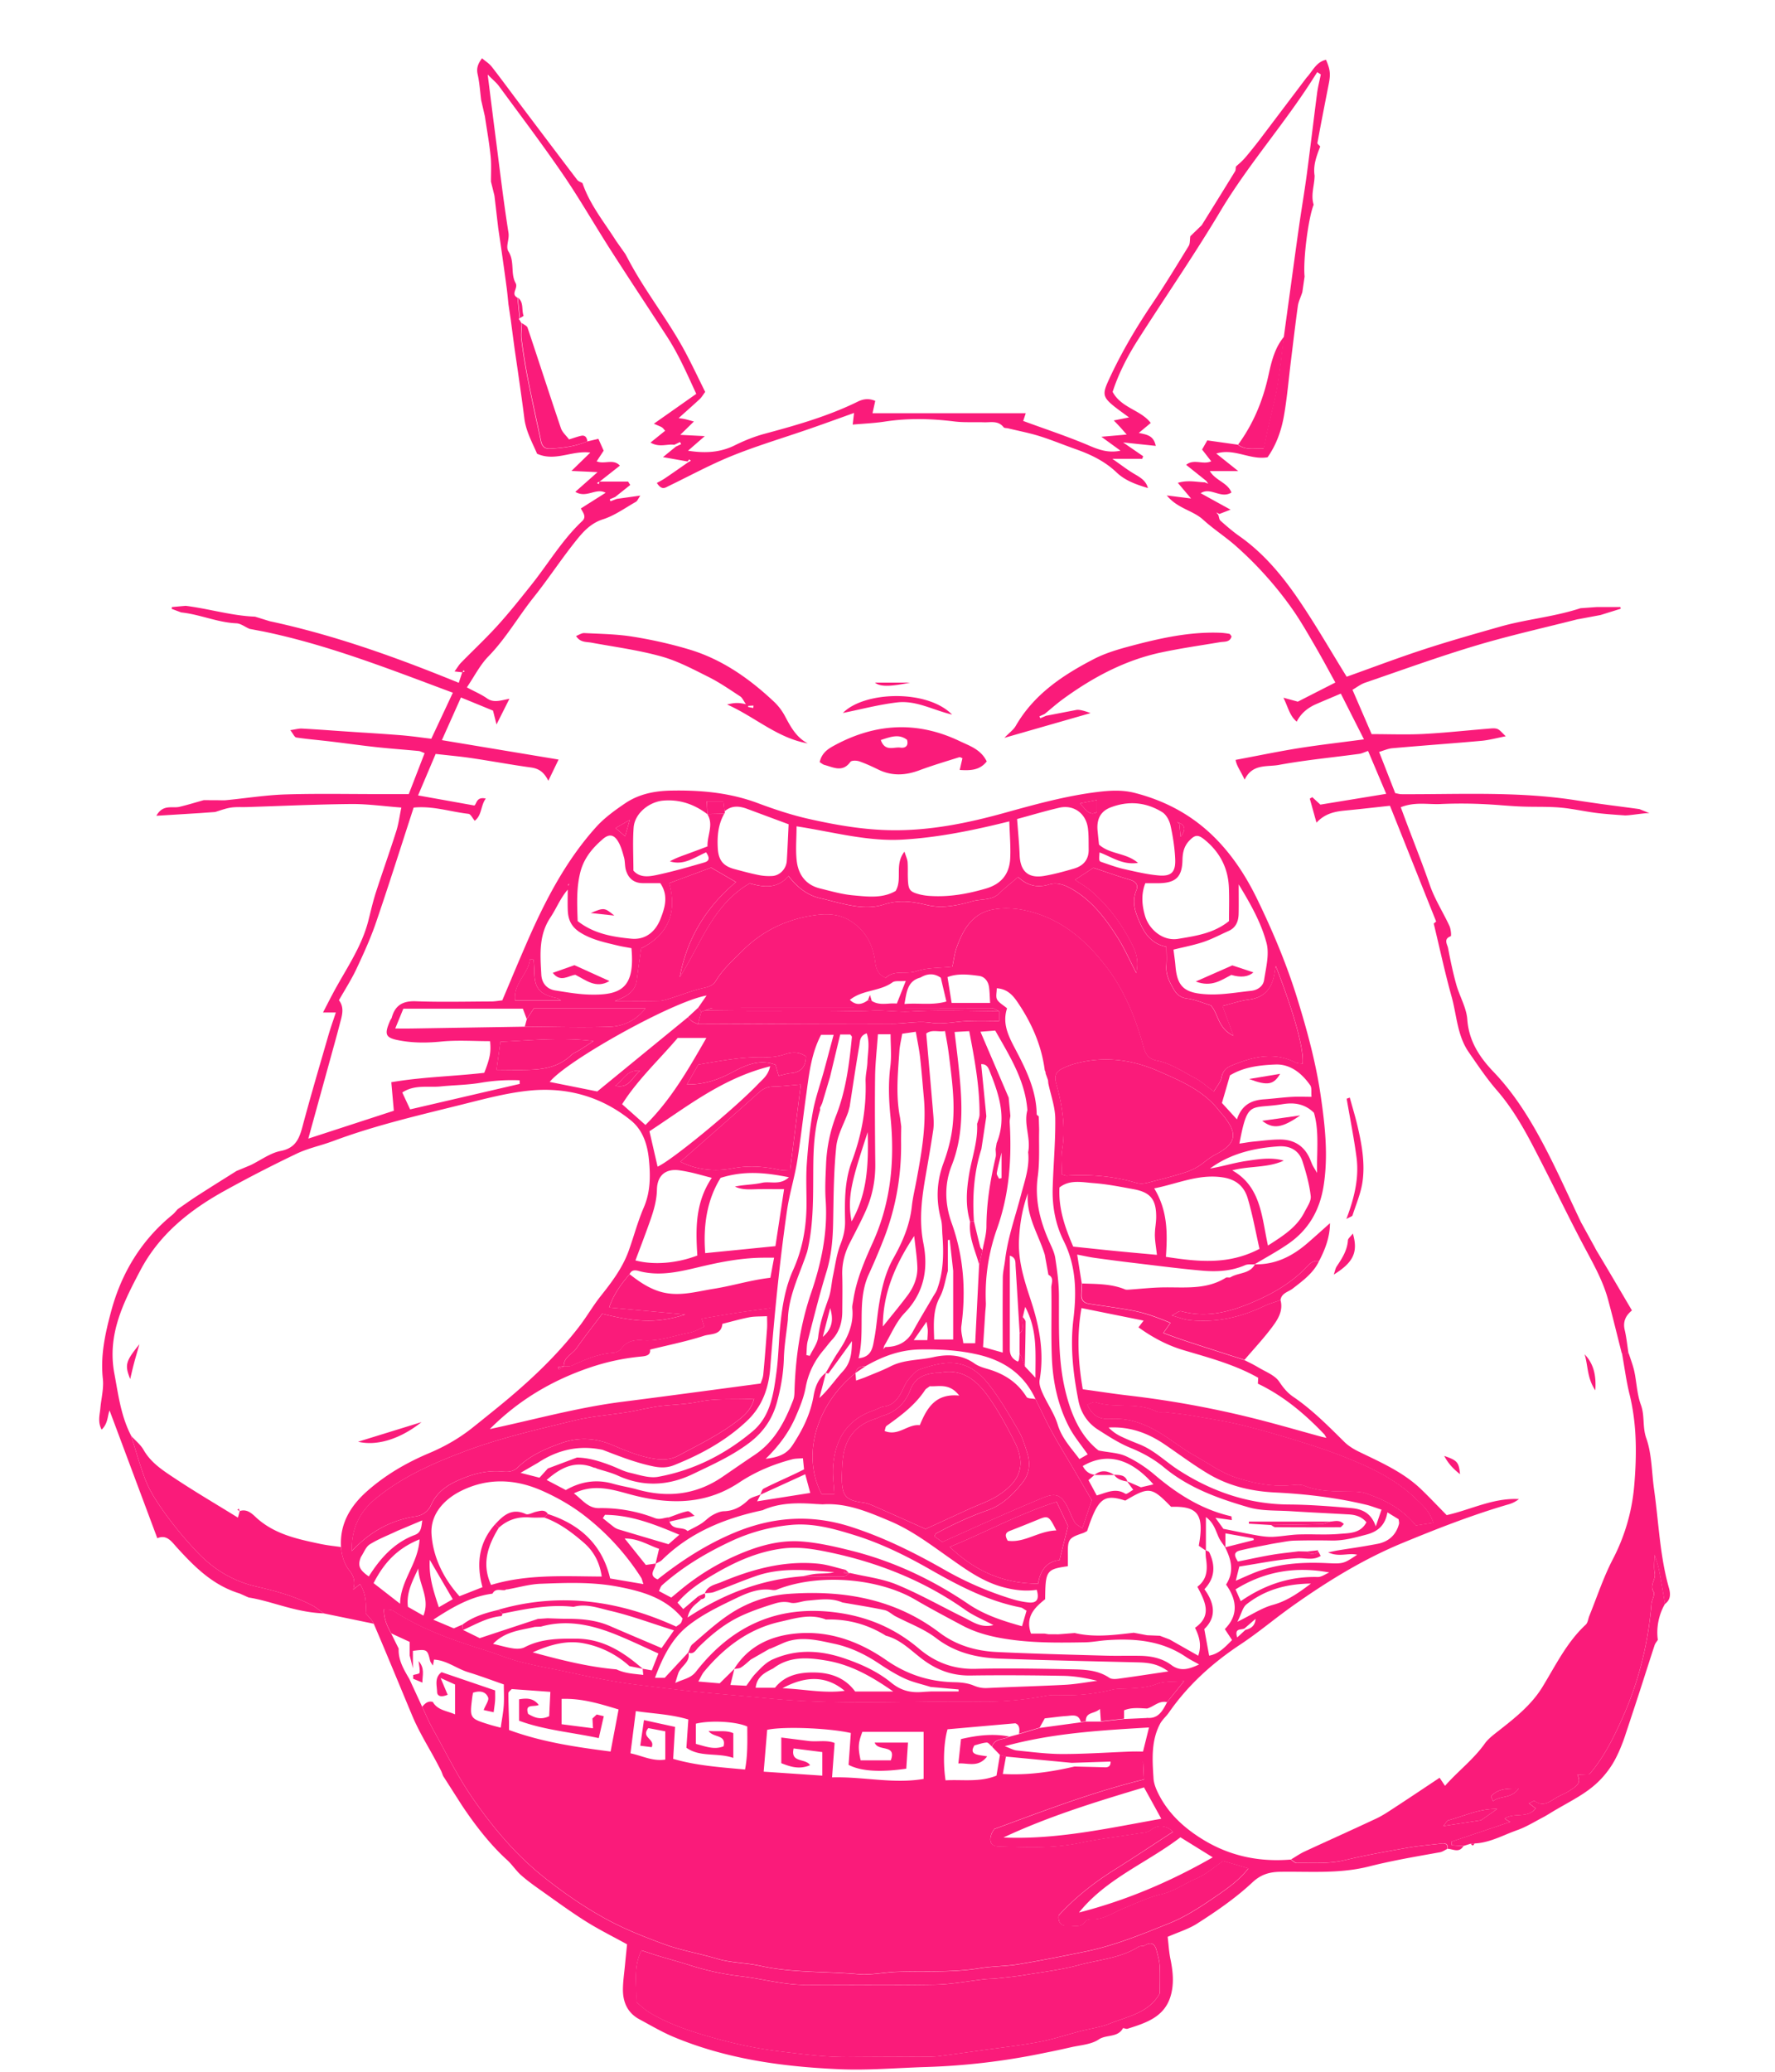 <svg xmlns="http://www.w3.org/2000/svg" width="198" height="231" fill="none"><path d="M159.864 169.782c-.352-1.185-1.097-1.879-1.825-2.557l-.005-.005-.137-.128-.119-.112c-2.05-1.948-4.56-3.184-7.11-4.237-2.81-1.162-5.74-2.043-8.659-2.897-.806-.237-1.625-.453-2.439-.668l-.233-.062-.236-.062c-1.626-.427-3.288-.712-4.949-.996-.35-.06-.7-.12-1.05-.182-.779-.136-1.569-.226-2.358-.316l-.002-.001-.683-.079a2.75 2.75 0 0 0-.417-.007c-.239.007-.476.014-.665-.081-1.185-.604-2.456-.632-3.728-.66-1.029-.023-2.058-.046-3.042-.374-.156-.052-.362.041-.579.139a2.848 2.848 0 0 1-.323.132c.548 1.251 1.392 1.643 2.55 1.57 2.053-.125 3.84.525 5.615 1.607.559.34 1.095.713 1.631 1.086.693.483 1.385.965 2.125 1.375.452.25.898.521 1.343.793 1.053.64 2.106 1.28 3.246 1.657 1.984.656 4.088 1.074 6.236.873l.099-.01c.456-.042.953-.089 1.352.072 1.468.591 2.992.616 4.519.64h.004c.28.004.56.009.84.016l.076.003c.456.013.931.027 1.353.17 2.174.726 4.172 1.76 5.644 3.598l.237-.036.282-.043.447-.068.433-.066.527-.081v-.003Z" fill="#FA1B7A"/><path fill-rule="evenodd" clip-rule="evenodd" d="M179.735 196.906c.781-1.182 1.369-2.849 1.516-3.295l.443-1.337.001-.005c.368-1.11.736-2.219 1.098-3.331.273-.836.541-1.673.81-2.511l.003-.009c.318-.99.635-1.979.959-2.967.049-.148.142-.282.235-.416.045-.065.09-.129.13-.196-.193-1.339.106-2.839.804-4.016l-.383-2.227-.011-.069-.002-.009c-.178-1.05-.358-2.103-.773-3.16 0 .21-.009.422-.019.635-.021.479-.042.959.045 1.419.056.298-.04.574-.137.851-.135.387-.27.777.009 1.232.106.176.009.465-.092.769-.066.196-.134.399-.149.581-.369 4.434-1.422 8.67-3.256 12.749-.99 2.2-2.027 4.317-3.668 6.231l-.368.016-.437.019-.013.001-.024.001-.263.012-.232.01c.462.878-.089 1.249-.606 1.596l-.176.12c-.277.193-.585.341-.895.488l-.001.001c-.168.081-.336.161-.499.249-.152.081-.301.175-.45.269-.648.408-1.293.815-2.137.2-.046-.032-.15.019-.308.096a5.197 5.197 0 0 1-.335.154c.325.253.537.414.749.575-.5.661-1.206.707-1.915.752-.533.035-1.069.069-1.519.367l.052.052c.038.037.069.068.105.091.072.046.147.086.276.155l.162.087-3.61 1.217-.247.083-2.705.912.024.181v.001l.028.207.272.018.378.024.378.024.17.011.102.007.243-.076.169-.053.167-.052.209-.065c.066-.006.131-.01.197-.014l.118-.009.085-.006c1.247-.045 2.369-.509 3.488-.971a25.58 25.58 0 0 1 1.301-.511c.742-.261 1.442-.645 2.141-1.028.243-.133.486-.267.731-.395.3-.157.591-.335.881-.513.172-.105.344-.211.518-.312a111.242 111.242 0 0 1 1.097-.627c2.073-1.177 3.691-2.097 5.136-4.283Zm-152.99-19.228.987.441c1.02.161 2.034.449 3.084.747 1.63.464 3.348.952 5.315 1.028-.23-.161-.414-.296-.571-.41-.288-.21-.483-.352-.693-.463-1.962-1.045-4.077-1.618-6.233-2.113-2.623-.601-4.79-1.889-6.704-3.921-1.611-1.712-3.058-3.495-4.34-5.435-.56-.844-1.07-1.75-1.425-2.692-.408-1.086-.747-2.199-1.086-3.312-.147-.481-.293-.963-.445-1.442h.007c-.978-1.861-1.335-3.873-1.695-5.906-.062-.351-.124-.703-.19-1.055-.818-4.357 1.02-7.937 2.915-11.528 2.152-4.075 5.62-6.789 9.558-8.942a152.884 152.884 0 0 1 7.88-4.049c.78-.37 1.612-.622 2.446-.875a26.575 26.575 0 0 0 1.625-.53c4.08-1.526 8.298-2.568 12.512-3.61.635-.156 1.27-.313 1.904-.472l.737-.185.008-.002c2.207-.555 4.43-1.115 6.68-1.346 4.171-.425 8.055.635 11.361 3.323 1.33 1.082 1.838 2.685 2.003 4.343.179 1.819.186 3.62-.578 5.38-.422.978-.75 1.997-1.077 3.016a56.984 56.984 0 0 1-.592 1.774c-.684 1.915-1.89 3.507-3.139 5.08-.454.572-.862 1.181-1.27 1.79-.37.552-.74 1.104-1.145 1.628-2.692 3.492-5.922 6.445-9.334 9.203-.852.689-1.7 1.375-2.554 2.054-1.476 1.173-3.073 2.087-4.83 2.828-2.503 1.052-4.881 2.431-6.934 4.254-1.838 1.632-3.047 3.62-2.894 6.213.088.972.333 1.871.965 2.656.46.572.654 1.228.398 2.083l.247-.196.002-.001.51-.405c.64 1.002.699 2.106.633 3.257.086.109.186.217.288.328.232.25.476.515.61.828.989 2.307 1.951 4.625 2.914 6.943v.001c.454 1.093.908 2.186 1.365 3.278.54 1.294 1.225 2.511 1.91 3.728a54.76 54.76 0 0 1 1.305 2.415c.05.102.092.211.147.356l.098.253 2.07 3.239c1.414 2.129 3.135 4.382 5.054 6.121.282.256.53.55.776.844.258.307.516.614.813.876.724.638 1.517 1.2 2.306 1.757l.994.707.002.001v.001c1.294.921 2.589 1.844 3.932 2.687 1.013.634 2.068 1.198 3.124 1.761.484.258.967.516 1.447.781l-.053.524-.035.344c-.05.496-.098.963-.142 1.428-.025.267-.055.533-.084.8-.07.639-.141 1.278-.147 1.918-.01 1.43.512 2.626 1.824 3.338.287.155.573.312.86.47.987.544 1.976 1.089 3.012 1.521 5.9 2.457 12.14 3.308 18.454 3.583 2.226.097 4.462-.011 6.698-.12.983-.047 1.966-.095 2.947-.125a76.144 76.144 0 0 0 12.981-1.522l.332-.068a91.343 91.343 0 0 0 2.857-.611c.288-.067.586-.119.885-.172.8-.142 1.605-.284 2.225-.701.343-.23.747-.305 1.147-.379.606-.113 1.2-.223 1.553-.868.013-.025.089-.006.181.018.11.029.243.063.326.037l.053-.016c1.996-.633 4.038-1.28 4.744-3.578.417-1.35.289-2.762 0-4.156-.116-.56-.173-1.133-.23-1.715-.026-.26-.052-.522-.084-.786.384-.168.759-.316 1.122-.46.782-.309 1.511-.598 2.159-1.011 2.167-1.383 4.297-2.846 6.178-4.603.924-.865 1.871-1.159 3.098-1.177.785-.013 1.568-.006 2.352.001 2.511.022 5.021.045 7.549-.595 2.336-.593 4.749-1.022 7.148-1.447l.046-.009.368-.065.359-.064c.195-.035.379-.138.562-.24.084-.047.168-.094.253-.134.076-.499-.194-.645-.629-.594-.346.04-.694.077-1.041.114-.95.102-1.9.204-2.839.37l-.061.011c-2.3.407-4.606.815-6.877 1.361-1.381.332-2.765.323-4.15.315a53.87 53.87 0 0 0-1.206 0c-.149.003-.3-.115-.451-.234-.071-.055-.142-.111-.214-.155-3.474.29-6.74-.374-9.736-2.197-2.05-1.247-3.811-2.816-4.94-4.98-.303-.58-.588-1.236-.628-1.875l-.009-.143c-.126-2.011-.253-4.046.729-5.919.146-.28.36-.522.575-.765.149-.168.298-.337.426-.519 2.148-3.085 4.87-5.535 7.994-7.6 1.152-.763 2.251-1.606 3.351-2.45a79.179 79.179 0 0 1 2.494-1.863c3.851-2.721 7.833-5.179 12.232-6.994 3.898-1.61 7.808-3.136 11.856-4.313a3.322 3.322 0 0 0 1.114-.573c-1.906-.107-3.67.461-5.424 1.027-.875.282-1.748.563-2.636.76-.329-.334-.651-.665-.969-.992l-.002-.002-.001-.001c-.623-.64-1.232-1.267-1.863-1.874-1.779-1.714-3.963-2.763-6.148-3.813l-.004-.002a114.45 114.45 0 0 1-.789-.381c-.581-.282-1.173-.638-1.63-1.089l-.364-.36c-1.692-1.675-3.381-3.346-5.368-4.694-.61-.411-1.093-.998-1.538-1.665-.361-.539-1.014-.884-1.66-1.225-.238-.126-.475-.251-.697-.385a14.596 14.596 0 0 0-1.056-.565l-.006-.004a15.873 15.873 0 0 1-.261-.131l-.23-.118-.713-.226c-.548-.173-1.094-.346-1.639-.522-1.462-.47-2.923-.939-4.381-1.423-.508-.17-1.012-.353-1.563-.553l-.236-.086a63.47 63.47 0 0 0-.506-.183c.274-.396.486-.701.789-1.133-1.399-.576-2.755-1.09-4.18-1.361-1.128-.214-2.267-.38-3.406-.546l-.002-.001h-.007l-.002-.001h-.004c-.498-.073-.996-.146-1.493-.222-.562-.088-.858-.407-.84-.983.01-.283.026-.567.042-.851l.01-.17.007-.116.007-.132c-.102-.631-.202-1.263-.312-1.956l-.002-.013-.201-1.27c.249.047.484.094.71.14.443.089.848.171 1.255.227 1.484.205 2.97.4 4.461.576.578.068 1.156.139 1.734.209 1.924.234 3.848.469 5.778.638 1.622.143 3.244.062 4.789-.609.215-.093.469-.093.724-.093.118 0 .236 0 .351-.01l-.03.019a81.56 81.56 0 0 1 1.21-.713c.877-.51 1.754-1.021 2.586-1.598 2.247-1.559 3.493-3.723 3.924-6.462.526-3.356.165-6.632-.314-9.955-.537-3.733-1.52-7.339-2.627-10.919-1.18-3.821-2.729-7.496-4.472-11.087-1.118-2.3-2.477-4.453-4.238-6.342-2.601-2.79-5.75-4.559-9.429-5.501-1.414-.36-2.781-.268-4.155-.1-3.523.436-6.934 1.38-10.352 2.327l-.038.01c-4.077 1.13-8.224 1.973-12.495 1.926-3.16-.033-6.258-.573-9.32-1.262-1.93-.436-3.825-1.067-5.681-1.76-3.124-1.167-6.335-1.457-9.635-1.398-1.874.033-3.627.382-5.17 1.427-1.146.777-2.308 1.617-3.229 2.64-3.325 3.694-5.608 8.055-7.595 12.577a318.44 318.44 0 0 0-1.931 4.522c-.31.736-.623 1.478-.941 2.227a14.3 14.3 0 0 0-.421.05c-.272.036-.54.071-.81.071-.712.003-1.424.009-2.136.016-2.09.019-4.18.039-6.267-.038-1.447-.055-2.317.433-2.693 1.823-.019.064-.057.122-.095.181-.03.045-.06.09-.08.138-.742 1.691-.515 1.98 1.373 2.285 1.45.231 2.857.209 4.319.066 1.26-.126 2.536-.097 3.809-.069a69.05 69.05 0 0 0 1.638.025c.124 1.203 0 1.874-.646 3.528-1.331.155-2.674.258-4.021.361-2.112.162-4.236.325-6.348.688l.183 2.072.098 1.108-4.42 1.44-5.119 1.667 1.567-5.681.007-.024.003-.01c.529-1.916 1.053-3.814 1.576-5.714.091-.33.177-.662.264-.993.066-.254.132-.507.2-.76.205-.763.354-1.522-.201-2.248.202-.356.407-.704.612-1.05.483-.82.958-1.625 1.354-2.468.792-1.691 1.574-3.403 2.177-5.168 1.026-2.994 1.997-6.004 2.977-9.042.401-1.245.805-2.495 1.214-3.75 1.42-.143 2.77.113 4.108.367.67.127 1.337.253 2.008.33.164.016.305.223.46.448.076.11.155.225.241.325.47-.372.612-.867.756-1.37.11-.38.22-.766.475-1.106-.76-.174-.946.206-1.092.503-.056.116-.107.219-.183.271l-2.817-.505-.112-.02-.083-.015-.04-.007-.069-.012-.017-.004-3.142-.563 1.962-4.625c.444.051.88.097 1.308.143.928.099 1.825.194 2.714.327.98.145 1.956.306 2.932.467 1.223.203 2.446.405 3.674.574.825.114 1.428.455 1.94 1.482l.103-.213.002-.003c.396-.82.702-1.45 1.038-2.15-1.848-.306-3.673-.61-5.496-.914l-.05-.008-.02-.003-.068-.011-7.383-1.228.75-1.678.002-.004c.447-.997.897-2.004 1.374-3.075.913.372 1.78.727 2.652 1.085l.925.379c.065.25.126.493.208.819l.183.729.576-1.146.867-1.723c-.164.031-.322.065-.475.098-.764.164-1.404.301-2.028-.142-.424-.3-.894-.535-1.423-.801-.26-.13-.534-.268-.824-.424.263-.387.505-.777.743-1.16.52-.837 1.018-1.64 1.662-2.298 1.213-1.243 2.2-2.649 3.189-4.054.6-.855 1.201-1.709 1.852-2.526.809-1.013 1.569-2.064 2.329-3.115.734-1.015 1.468-2.03 2.245-3.01.848-1.068 1.707-2.113 3.168-2.579.95-.303 1.828-.84 2.703-1.374.32-.195.639-.39.962-.573.11-.061.184-.187.286-.362.058-.097.124-.21.21-.335l-2.469.348-.01.002-.026.003-.038.005h-.003l-.03.005-.05.007-.702.264a5.987 5.987 0 0 1-.023-.059l-.029-.075-.016-.041-.016-.041.3-.128c.1-.043.199-.087.3-.129l1.687-1.342a13.04 13.04 0 0 1-.119-.189c-.039-.063-.078-.127-.118-.189H66.89l.05-.04 2.207-1.739c-.426-.47-.938-.43-1.466-.389-.375.03-.758.06-1.125-.091l.28-.426c.154-.233.316-.478.502-.763l-.385-.864-.003-.007-.002-.004-.198-.445c-.463.11-.864.201-1.265.293h-.003c-1.33.569-2.736.741-4.161.818-.581.033-.88-.297-.994-.832-.136-.64-.274-1.28-.412-1.92a279.284 279.284 0 0 1-1.053-5.034 66.311 66.311 0 0 1-.709-4.398c-.053-.41-.024-.83.005-1.25.013-.187.026-.375.032-.562l-.026-.022a13.094 13.094 0 0 1-.113-.189l-.113-.189-.084-.084.098-.07-.23-2.295c-.459-.247-.353-.556-.24-.886.083-.245.17-.502.032-.75-.277-.5-.31-1.064-.343-1.638-.037-.639-.075-1.29-.45-1.883-.198-.31-.13-.7-.059-1.117.054-.314.11-.644.06-.967-.439-2.768-.79-5.552-1.142-8.336v-.004c-.112-.886-.224-1.77-.339-2.655-.203-1.57-.4-3.14-.617-4.873v-.004l-.223-1.77c.204.208.386.382.549.537.295.281.527.503.715.758.572.78 1.147 1.556 1.721 2.334 1.842 2.49 3.684 4.981 5.433 7.536 1.145 1.675 2.206 3.407 3.268 5.139h.001c.68 1.11 1.36 2.218 2.061 3.312a717.251 717.251 0 0 0 3.785 5.817c.823 1.258 1.647 2.516 2.466 3.777 1.147 1.763 2.018 3.666 2.931 5.662l.336.731a2690.841 2690.841 0 0 1-4.728 3.327c.168.075.306.134.423.183.213.09.357.15.487.231.093.06.166.152.241.245.035.043.07.085.106.126-.272.22-.537.435-.82.662l-.002.002-.811.656c.65.377 1.237.318 1.789.263.297-.03.583-.058.863-.017.126-.061.254-.121.381-.181.088-.04.175-.082.262-.123l.12.23-.293.14-.295.14c-.401.326-.803.652-1.435 1.17 1.074.19 1.907.337 2.743.483l.187-.234.179.157c-.092.052-.187.103-.282.155-.267.184-.533.37-.8.555-.612.426-1.223.851-1.841 1.267-.21.141-.436.262-.638.37-.082.044-.16.085-.232.126.5.767.847.586 1.182.412a4.46 4.46 0 0 1 .104-.053c.717-.346 1.43-.704 2.142-1.061 1.65-.828 3.301-1.656 5.008-2.343 1.871-.754 3.79-1.387 5.71-2.021.937-.31 1.874-.619 2.807-.942 1.219-.42 2.432-.858 3.694-1.312l1.351-.486-.066.562v.001l-.087.736c.386-.035.77-.063 1.151-.091.818-.06 1.624-.12 2.422-.243 2.597-.4 5.18-.337 7.778-.015.7.086 1.412.084 2.124.082.387-.002.774-.003 1.16.01.162.006.327-.001.492-.008.616-.025 1.234-.05 1.704.558.057.072.188.085.32.099.064.006.128.013.184.026.36.087.722.17 1.084.251.807.183 1.615.365 2.402.61.859.268 1.702.586 2.545.904.51.191 1.019.383 1.532.564 1.666.587 3.23 1.339 4.534 2.582.976.932 2.218 1.36 3.504 1.746-.215-.807-.819-1.163-1.439-1.528l-.003-.002a16.035 16.035 0 0 1-.191-.113c-.481-.29-.938-.619-1.476-1.005h-.001c-.264-.19-.547-.393-.862-.613h3.332l.11-.286-.009-.006c-.695-.478-1.39-.957-2.231-1.534l3.643.385c-.228-1.088-.888-1.23-1.679-1.399l-.214-.046.978-.815.356-.297c-.506-.659-1.217-1.059-1.935-1.462-.884-.498-1.779-1.002-2.318-2.003.636-1.977 1.623-3.914 2.788-5.748 1.116-1.753 2.257-3.49 3.397-5.227 1.987-3.025 3.973-6.049 5.824-9.154 1.673-2.805 3.616-5.413 5.559-8.019 1.607-2.158 3.215-4.315 4.668-6.582l.281-.44.013-.02c.097-.154.195-.307.294-.46l.199.128.199.128a31.47 31.47 0 0 1-.145.677c-.103.465-.206.93-.268 1.399-.179 1.376-.35 2.754-.522 4.133v.003a561.725 561.725 0 0 1-.618 4.864c-.146 1.098-.316 2.19-.486 3.284v.002c-.127.82-.255 1.64-.372 2.462-.228 1.58-.444 3.16-.66 4.742l-.001.006-.003.024-.003.025-.28 2.04-.381 2.783-.382 2.784c-.071.538-.138 1.078-.205 1.617-.168 1.355-.336 2.71-.566 4.053-.172 1.008-.412 2.002-.653 2.996a89.562 89.562 0 0 0-.359 1.527c-.108.488-.208.979-.312 1.486-.054.266-.109.536-.167.813-.274-.013-.543-.004-.807.006-.741.026-1.437.05-2.068-.442l-1.618-.228c-.582-.082-1.174-.165-1.787-.253l-.306.538-.123.215-.152.267c.333.43.672.866 1.019 1.31-.4.19-.831.149-1.26.107-.534-.052-1.065-.104-1.535.292l.588.47 1.648 1.316c.077.106.15.212.222.318l.001.002a17.254 17.254 0 0 1-.192-.08l-.078-.032-.113-.046c-.249-.008-.5-.032-.754-.055-.699-.066-1.429-.134-2.25.114l1.023 1.21.453.535-1.05-.132h-.009l-1.651-.209c.691.843 1.546 1.265 2.368 1.669.611.3 1.203.593 1.694 1.042.604.55 1.257 1.045 1.909 1.54.604.459 1.209.917 1.774 1.42a40.232 40.232 0 0 1 3.336 3.323 39.959 39.959 0 0 1 2.941 3.7c.818 1.168 1.538 2.405 2.256 3.64l.221.38a120.82 120.82 0 0 1 1.619 2.896c.226.413.454.829.686 1.249l-.629.32c-1.254.638-2.4 1.222-3.558 1.814l-1.604-.44c.158.322.283.63.401.919.283.695.525 1.29 1.083 1.751.428-.86 1.146-1.51 2.152-1.951.534-.233 1.071-.46 1.636-.698.363-.154.737-.312 1.129-.48.851 1.684 1.655 3.272 2.583 5.102-.811.109-1.605.21-2.386.31h-.001c-1.672.213-3.285.418-4.891.673-1.563.25-3.119.551-4.725.863h-.004l-.009.002h-.003c-.753.147-1.517.295-2.299.441.061.416.283.825.544 1.305.149.273.31.57.461.903.668-1.396 1.803-1.474 2.887-1.548.321-.022.636-.044.934-.099 2.034-.374 4.087-.625 6.14-.875.943-.115 1.886-.23 2.826-.357.189-.024.373-.096.595-.182a8.71 8.71 0 0 1 .388-.144l.977 2.307.018.044 1.029 2.431-3.65.598-.043.007-.031.005-.012.002-.042.007-3.566.584-.502-.463-.4-.37-.136.081-.001.001-.002.001-.06.036-.029.017-.05.03.746 2.677c.997-1.063 2.115-1.247 3.27-1.357 1.089-.103 2.178-.223 3.286-.345h.003l.003-.001c.54-.06 1.085-.12 1.636-.178l2.149 5.384c1.001 2.509 1.997 5.007 3.003 7.522l-.033.027-.238.201c.208.86.407 1.713.605 2.56.441 1.888.874 3.746 1.386 5.582.176.629.303 1.274.429 1.92v.001c.292 1.488.584 2.977 1.478 4.267l.377.545c.874 1.268 1.751 2.54 2.754 3.698 1.652 1.896 2.898 4.038 4.049 6.239a302.534 302.534 0 0 1 2.689 5.3l.001.001c.929 1.86 1.857 3.721 2.826 5.559.165.313.332.624.499.935l.005.01.001.002.001.002c.92 1.713 1.836 3.42 2.348 5.312.358 1.32.69 2.647 1.022 3.973.166.664.332 1.328.501 1.991l.253.004c.167.003.332.007.5.007-.041-.263-.077-.526-.114-.79-.083-.605-.166-1.21-.306-1.8-.22-.942.113-1.614.807-2.182l-.595-1.009-.466-.794c-.93-1.581-1.86-3.163-2.808-4.733a5.959 5.959 0 0 1-.258-.468l-1.55-2.818c-.425-.889-.835-1.767-1.241-2.634v-.001c-.902-1.929-1.779-3.804-2.734-5.636-1.593-3.052-3.373-5.986-5.784-8.505-1.549-1.618-2.755-3.419-2.93-5.839-.059-.828-.381-1.633-.705-2.442-.195-.489-.391-.978-.53-1.476-.369-1.331-.65-2.684-.91-4.041a1.926 1.926 0 0 0-.089-.293c-.133-.373-.281-.788.382-1.035.087-.037.022-.796-.139-1.145-.263-.569-.558-1.126-.852-1.684-.498-.943-.996-1.886-1.34-2.882-.56-1.618-1.173-3.218-1.806-4.872v-.002l-.001-.002-.001-.002-.001-.002c-.469-1.226-.95-2.48-1.428-3.794 1.126-.447 2.183-.406 3.201-.367.429.016.85.032 1.267.011a51.265 51.265 0 0 1 4.38-.007 59.82 59.82 0 0 1 2.415.147c.701.052 1.402.105 2.105.135.603.027 1.208.031 1.811.034.859.005 1.716.01 2.569.084.798.067 1.589.202 2.379.337.633.108 1.267.216 1.903.29.952.109 1.908.174 2.938.245.497.034 2.235-.287 2.774-.245l-1.152-.466-.004.007c-.798-.11-1.575-.212-2.337-.313a174.071 174.071 0 0 1-4.586-.648c-5.052-.807-10.131-.761-15.21-.716-1.47.014-2.94.027-4.409.02-.112 0-.225-.025-.378-.059a8.371 8.371 0 0 0-.287-.059 2300.66 2300.66 0 0 0-1.798-4.596c.154-.044.307-.097.46-.15.34-.116.681-.234 1.031-.264 1.605-.142 3.211-.27 4.817-.4 1.706-.136 3.412-.272 5.117-.425.553-.05 1.102-.168 1.732-.304.302-.066.622-.135.971-.202-.141-.13-.257-.25-.36-.355-.208-.212-.361-.368-.546-.449-.253-.11-.586-.082-.88-.056l-.022.001c-.85.069-1.698.146-2.546.223h-.002c-1.615.148-3.228.295-4.847.379-1.291.066-2.585.05-3.916.033h-.001c-.605-.007-1.218-.015-1.841-.015l-1.317-3.047-.82-1.897c.152-.087.301-.182.448-.277.312-.2.62-.397.955-.511.996-.342 1.991-.688 2.985-1.034h.002c3.088-1.074 6.176-2.148 9.303-3.085 2.683-.805 5.407-1.473 8.131-2.14h.001l.002-.001c1.062-.26 2.125-.521 3.185-.79a1.72 1.72 0 0 1 .231-.043l2.432-.456 2.247-.7-.018-.094-.011-.053-.008-.04h-2.667l-1.779.128c-1.647.538-3.31.855-4.955 1.168-1.352.257-2.692.512-4.003.886l-.141.04c-2.832.805-5.671 1.611-8.471 2.527-2 .655-3.978 1.374-5.936 2.087h-.002c-.863.314-1.722.627-2.578.932-.565-.912-1.114-1.82-1.659-2.72l-.001-.002-.005-.008-.001-.002c-1.236-2.04-2.449-4.045-3.77-5.972-1.809-2.64-3.869-5.101-6.533-6.972-.738-.517-1.425-1.115-2.104-1.716-.105-.09-.143-.257-.182-.423a2.046 2.046 0 0 0-.059-.223l-.057-.07-.061-.076-.109-.136.026.013.076.038.065.033.059.03.047.025.06.03.011.003.42-.162.822-.318-2.496-1.373-.01-.006-.005-.003-.007-.004-.002-.001-.812-.447c.554-.364 1.109-.201 1.672-.036.574.167 1.158.338 1.759-.041-.225-.593-.707-.924-1.209-1.268-.438-.302-.893-.614-1.203-1.12h3.175l-1.354-1.08-.017-.014-1.084-.864c1.084-.339 2.099-.092 3.109.153.862.21 1.721.418 2.616.261.986-1.401 1.542-2.993 1.83-4.647.243-1.396.4-2.806.556-4.217l.001-.004c.07-.63.14-1.26.218-1.89l.191-1.56c.185-1.518.37-3.037.58-4.55.041-.303.152-.595.283-.94.07-.18.144-.377.217-.597l.252-1.746c-.182-1.833.406-6.495 1.012-8.01-.225-.702-.12-1.395-.015-2.088.058-.385.116-.77.118-1.158-.177-1.12.207-2.135.589-3.146l.039-.103a1.576 1.576 0 0 0-.131-.133c-.098-.093-.195-.184-.183-.256.406-2.197.837-4.394 1.268-6.587.215-1.1.168-1.574-.307-2.689-.791.176-1.216.753-1.64 1.328-.169.23-.338.46-.53.664l-.038.05-.05.065-.003.005-.001.001c-1.727 2.285-3.454 4.57-5.18 6.851-.147.194-.298.383-.449.573l-.002.003c-.1.125-.2.25-.298.378-.096.114-.19.23-.284.347-.232.284-.464.57-.71.837a7.845 7.845 0 0 1-.582.552c-.095.084-.191.169-.284.255-.011.061-.016.125-.021.189-.009.128-.019.255-.078.35a888.076 888.076 0 0 1-3.058 4.942l-.654 1.052-1.275 1.235c-.02.133-.029.266-.037.395-.017.262-.032.506-.145.691l-.494.805c-1.164 1.897-2.327 3.794-3.573 5.636-1.863 2.758-3.536 5.611-4.917 8.645-.636 1.4-.581 1.79.654 2.783.314.253.641.491 1.042.783.192.14.402.292.635.464l-.373.074c-.468.092-.832.164-1.326.264.125.132.234.247.334.35.156.164.288.3.415.442.172.19.341.383.512.581l.175.2c-.439.04-.874.077-1.37.12h-.007l-1.447.126 1.237.9.015.01.004.004.012.008.865.63c-1.282.27-2.312-.06-3.427-.536-1.711-.733-3.469-1.359-5.225-1.985-.733-.261-1.466-.523-2.195-.792l-.004-.003.066-.2.216-.662H97.327l.034-.15c.106-.478.183-.826.273-1.222-.694-.3-1.315-.23-1.936.074-3.31 1.628-6.832 2.63-10.376 3.583-1.155.308-2.288.766-3.362 1.298-1.647.815-3.346.895-5.21.598l.867-.755 1.004-.873c-.868-.043-1.513-.077-2.106-.107h-.001l-.633-.033c.235-.228.465-.454.721-.704l.009-.009.003-.003.79-.773-.462-.125a10.12 10.12 0 0 0-.535-.139 5.58 5.58 0 0 0-.468-.079 22.38 22.38 0 0 1-.24-.035l.668-.597c.594-.53 1.153-1.027 1.699-1.537.141-.133.254-.296.381-.48a8.2 8.2 0 0 1 .218-.305c-.234-.47-.464-.941-.694-1.411l-.001-.002c-.48-.982-.96-1.96-1.468-2.922-.951-1.798-2.071-3.491-3.191-5.185-1.109-1.676-2.217-3.352-3.162-5.13l-.28-.52-.005-.008-.11-.205-1.026-1.452c-.342-.541-.705-1.074-1.07-1.61-1.028-1.511-2.07-3.043-2.683-4.838-.064-.039-.135-.073-.205-.107-.149-.071-.297-.143-.386-.26-1.956-2.566-3.9-5.143-5.843-7.72l-.628-.833c-.332-.44-.661-.882-.99-1.323-.687-.92-1.373-1.84-2.079-2.744-.182-.233-.423-.419-.685-.621a10.392 10.392 0 0 1-.389-.311c-.497.66-.632 1.148-.486 1.805.147.65.218 1.318.29 1.985.032.295.063.59.101.883l.207.897.206.896c.065.435.133.87.202 1.305v.002c.165 1.042.33 2.084.437 3.131.069.653.058 1.314.048 1.976-.005.294-.01.588-.008.881.11.432.217.866.324 1.298l.064.258.209 1.793v.007l.002.009v.007l.001.003v.005l.001.003.207 1.774c.048.332.097.663.147.995v.002c.074.497.148.994.218 1.49.194 1.372.388 2.743.57 4.115.067.494.116.99.163 1.461l.045.446.267 1.805.079.599v.004c.127.963.246 1.868.37 2.771.055.389.113.777.17 1.165.058.388.115.775.17 1.164l.161 1.133c.194 1.356.387 2.712.555 4.072.142 1.144.605 2.153 1.05 3.122.128.28.255.556.372.832 1.184.532 2.304.31 3.44.085.814-.161 1.636-.324 2.497-.214-.698.679-1.294 1.258-2.101 2.047l1.333.062h.01l1.565.073-.726.643-.082.073-1.673 1.481c.671.398 1.273.24 1.85.088.52-.136 1.02-.268 1.533.015l-1.68 1.063-.003.001-.01.007-.004.002-1.068.677c.04.075.083.15.128.226.227.387.455.774.021 1.182-1.483 1.394-2.666 3.032-3.848 4.67-.587.814-1.175 1.628-1.8 2.412l-.14.177c-1.178 1.478-2.355 2.956-3.62 4.353-.845.934-1.74 1.82-2.637 2.708l-.001.001c-.49.485-.98.97-1.46 1.461-.152.155-.278.336-.437.565-.085.123-.18.26-.294.415l.784.092.074.008-.157.472-.23.697c-6.93-2.828-13.796-5.304-21.095-6.87l-1.633-.506c-1.545-.057-3.07-.36-4.601-.663-1.04-.207-2.082-.413-3.134-.544l-.763.068-.764.068a3.47 3.47 0 0 0-.02.099 3.78 3.78 0 0 1-.02.099l1.063.4c.957.099 1.885.343 2.814.586 1.099.289 2.199.578 3.35.628.323.015.639.187.97.369.16.087.322.176.491.25l1.553.294c6.471 1.34 12.553 3.617 18.68 5.911.815.306 1.63.611 2.448.915-.822 1.76-1.586 3.389-2.404 5.13-.371-.043-.739-.09-1.103-.136a47.824 47.824 0 0 0-2.306-.256 280.14 280.14 0 0 0-4.32-.3h-.002a604.146 604.146 0 0 1-3.172-.213 222.577 222.577 0 0 0-3.529-.228c-.225-.012-.454.03-.755.085-.158.029-.335.061-.541.092.108.137.197.275.277.398.145.225.257.398.391.42.802.122 1.609.206 2.417.29.451.048.903.096 1.353.15.704.083 1.407.173 2.11.263 1.028.132 2.056.264 3.086.375.925.1 1.853.18 2.782.259.636.054 1.273.109 1.909.17.11.01.215.055.361.118.083.035.18.076.296.12a2634.28 2634.28 0 0 1-1.768 4.567h-2.966c-1.08 0-2.16-.006-3.24-.012h-.004c-2.508-.014-5.017-.029-7.523.048-1.493.047-2.981.223-4.47.4-.726.085-1.452.171-2.18.242-.191.02-.385.015-.603.01-.11-.003-.227-.006-.354-.006h-.004l-1.523-.008c-.274.076-.55.156-.827.235h-.001c-.621.18-1.25.36-1.887.51-.222.052-.461.05-.707.049-.645-.004-1.333-.008-1.865.949l1.902-.117.011-.001 2.968-.183 1.674-.121c.147-.043.303-.094.465-.147.392-.128.82-.267 1.26-.337.407-.066.824-.064 1.242-.062.192 0 .385.001.577-.004 1.126-.036 2.252-.076 3.378-.116 2.747-.098 5.494-.196 8.243-.222 1.226-.012 2.45.105 3.743.228.604.058 1.222.117 1.862.165-.064.304-.119.601-.172.893-.11.605-.217 1.183-.394 1.74-.392 1.234-.808 2.46-1.224 3.686-.356 1.05-.712 2.1-1.053 3.154-.261.814-.467 1.649-.673 2.483l-.16.642c-.555 2.195-1.669 4.118-2.783 6.041v.001a79.47 79.47 0 0 0-.998 1.756 87.013 87.013 0 0 0-.889 1.698l-.39.756h1.43c-.099.301-.195.587-.289.864a39.432 39.432 0 0 0-.534 1.659l-.616 2.125c-.783 2.695-1.565 5.391-2.289 8.101-.365 1.368-.803 2.38-2.433 2.692-.784.151-1.517.568-2.274.998-.347.197-.698.397-1.062.575l-1.596.664-1.282.807-.004.002a309.05 309.05 0 0 0-3.036 1.924c-.512.329-1.01.677-1.51 1.025v.001c-.234.163-.468.327-.704.488-.065.069-.128.14-.19.211-.137.155-.274.311-.431.438-3.457 2.821-5.663 6.474-6.81 10.729-.658 2.442-1.217 4.94-.928 7.548.079.716-.03 1.454-.14 2.194-.053.355-.106.71-.138 1.063-.013.154-.035.308-.056.464-.084.611-.171 1.243.198 1.938.5-.478.614-1.024.718-1.515.046-.221.09-.431.167-.62l1.273 3.405c1.332 3.561 2.68 7.164 4.053 10.841.933-.404 1.453.193 1.998.82.079.09.157.181.238.269 1.937 2.113 3.942 4.149 6.96 5.076ZM66.88 53.705l-.07.035c-.076.039-.15.076-.227.112l.208.132c.029-.093.057-.186.09-.28Zm73.182 126.794c-.062.774-.515 1.089-1.125 1.225l-.42.384c-.153.141-.317.292-.505.463-.268-.802.114-.859.475-.913.12-.018.238-.036.329-.081l.536-.464.71-.614Zm-8.651-88.803.052.024.163.071c.609.303.631.807.066 1.511l-.108-1.178v-.004l-.024-.263c-.084-.07-.172-.14-.259-.209l.11.048Zm-45.527 92.122v.033h.004l1.49-.66c1.788-.76 3.565-.372 5.327.011l.22.048.135.029c1.772.378 3.394 1.152 4.914 2.157.946.631 1.918 1.247 2.948 1.72.631.289 1.307.479 1.982.67.303.085.606.171.904.265l1.53.139h.003l.027.002 1.56.142.001.011.003.061.002.049.002.102h-3.106l-.292.016-.008.001c-.203.01-.405.021-.606.038-1.293.107-2.386-.121-3.493-1.023-1.527-1.251-3.353-2.083-5.26-2.729-2.679-.909-5.29-1.049-7.921.099-.76.329-1.308.906-1.855 1.481l-.061.065-.072.075c-.25.263-.459.563-.679.878-.105.151-.213.305-.33.461l-.577-.028c-.413-.019-.814-.039-1.201-.056l.444-1.785c.073-.014.149-.023.224-.033.19-.023.38-.047.526-.141.27-.172.515-.385.76-.598.108-.095.217-.19.329-.282l2.126-1.218Zm-4.798 3.079-.02.019-.005.005-.002.001-.032.032-.747.737c-.418-.034-.854-.071-1.33-.112l-.012-.001-.06-.005-.98-.083c.082-.145.154-.282.222-.412.14-.267.263-.502.428-.7 2.258-2.71 4.983-4.768 8.462-5.549.209-.047.42-.097.63-.148l.003-.001h.003c1.463-.35 2.964-.709 4.482-.104 2.411-.073 4.64.524 6.69 1.804 1.253.325 2.219 1.118 3.179 1.905.3.246.599.491.905.722 1.619 1.217 3.332 1.841 5.364 1.811 3.459-.051 6.923-.025 10.383.037 1.253.026 2.506.249 3.748.554a58.51 58.51 0 0 0-1.092.155c-.822.121-1.644.243-2.47.289-1.588.084-3.178.143-4.767.202-1.313.049-2.627.098-3.939.161-.556.026-1.012-.07-1.535-.286-.65-.272-1.41-.349-2.126-.363-2.795-.055-5.283-.851-7.614-2.469-2.93-2.035-6.236-3.271-9.853-2.982-2.898.231-5.473 1.335-7.11 3.98l.008-.002-.813.803Zm49.088 2.914c-.478.931-.957 1.863-2.249 1.728l.007.018c-.424.018-.846.038-1.269.057l-.02.001-.724.033-.273.012-.253.011-2.59.286h-1.681c-.181.029-.366.054-.55.08l-.005.001-2.298.313-2.298.314-1.131.34-.016.005-1.148.344-.546.145-.248.066-.298.079c-.215.131-.472.19-.729.249-.498.114-.995.228-1.193.866l.393.406.499.518c.223.059.449.118.676.176l3.655.349 3.655.348.966-.031.513-.016.695-.022.071-.003h.002l2.101-.067h3.62l.029.592v.003l.001.009c.02.425.042.885.069 1.402-5.018 1.221-9.853 3.004-14.743 4.806l-1.942.714c-.022.036-.049.075-.079.119a1.889 1.889 0 0 0-.239.428c-.3.839-.055 1.375.782 1.397l.867.025c2.735.08 5.467.16 8.186-.414 1.461-.31 2.942-.526 4.424-.742.712-.103 1.424-.207 2.134-.321.107-.018.211-.029.314-.041.381-.042.746-.082 1.151-.4.599-.469 1.578-.575 2.382.264-.634.413-1.262.825-1.887 1.235l-.008.005-.018.012h-.001l-.004.003a278.937 278.937 0 0 1-4.563 2.949c-2.298 1.437-4.414 3.095-6.262 5.109-.099.752.244 1.218.993 1.155.176-.014.362 0 .548.015.523.042 1.058.085 1.44-.51.099-.154.435-.224.658-.216.995.037 1.829-.377 2.665-.792.312-.154.624-.309.944-.441.313-.127.624-.26.936-.392 1.071-.455 2.145-.912 3.262-1.17.912-.212 1.707-.637 2.501-1.061.455-.243.91-.487 1.386-.689.791-.335 1.502-.862 2.177-1.362h.001c.286-.212.565-.418.84-.604.512.152.993.292 1.479.434l1.334.392c-1.07 1.373-2.457 2.321-3.814 3.248l-.168.115c-1.527 1.045-3.12 2.065-4.823 2.751l-.441.177c-2.883 1.161-5.78 2.327-8.842 2.962-2.517.521-5.038 1.02-7.574 1.442-.71.117-1.432.168-2.153.22-.722.051-1.444.103-2.154.22-2.133.349-4.277.356-6.42.364a92.11 92.11 0 0 0-2.831.039c-.548.02-1.1.081-1.65.142-.894.099-1.787.198-2.665.119-1.251-.112-2.507-.162-3.762-.213h-.001c-2.406-.096-4.814-.192-7.197-.723-.67-.147-1.355-.225-2.044-.304-.92-.105-1.847-.211-2.75-.484-.79-.238-1.595-.433-2.4-.629-1.17-.284-2.34-.568-3.463-.981-2.174-.8-4.333-1.64-6.401-2.762-2.5-1.353-4.797-2.945-7-4.691-3.15-2.498-5.733-5.571-8.001-8.858-1.222-1.769-2.248-3.675-3.273-5.58-.388-.721-.776-1.442-1.174-2.155-.296-.531-.548-1.084-.8-1.637-.12-.264-.24-.529-.365-.791l-1.436-3.114-.056-.096c-.596-1.02-1.192-2.041-1.135-3.293-.276-.554-.552-1.112-.828-1.669l-.005-.011c-.439-.781-.815-1.584-.826-2.692.139.02.273.027.401.034.26.014.489.027.655.135 3.106 2.021 6.54 3.242 10.044 4.328a40.7 40.7 0 0 1 1.682.574c.798.285 1.596.569 2.413.783 1.121.291 2.259.519 3.397.746h.004c.622.125 1.244.249 1.864.384 2.575.557 5.155 1.107 7.774 1.426l1.623.2.008.001.008.001.007.001.026.003h.002c1.59.197 3.182.394 4.775.557 1.43.146 2.861.273 4.293.401h.006c1.267.113 2.534.226 3.8.351 5.37.531 10.75.463 16.129.395 2.576-.032 5.153-.065 7.729-.032a35.4 35.4 0 0 0 7.205-.642c.524-.103 1.073-.089 1.62-.075.189.005.377.009.564.009a21.05 21.05 0 0 0 5.199-.612c.416-.103.858-.113 1.298-.123.171-.003.342-.007.511-.016l.168-.009c1.023-.055 2.024-.108 3.029-.501.539-.211 1.151-.233 1.875-.26.36-.013.748-.028 1.168-.067l-1.151 1.425-.764.945-.001.003Zm16.899-16.794c-.42.216-.84.418-1.246-.03v.008l-.975-.022c-.303.038-.605.074-.908.11-.705.082-1.409.165-2.107.286-.856.144-1.708.321-2.577.501-.387.08-.778.161-1.175.24-.321-.525-.592-1.027.249-1.236a46.19 46.19 0 0 1 2.398-.508l.009-.002a79.5 79.5 0 0 0 1.082-.213l.057-.01.082-.014.137-.024h.001l.002-.001h.002c.109-.019.217-.037.325-.057.201-.029.403-.064.604-.098.444-.077.888-.154 1.333-.166a92.765 92.765 0 0 1 4.187-.011c1.31.021 2.537-.307 3.788-.642l.11-.029c1.333-.356 2.086-1.115 2.312-2.469.301.182.593.361.887.541l.363.222c.006.06.016.119.026.178.023.128.044.25.014.361-.329 1.233-1.169 1.966-2.382 2.204a73.696 73.696 0 0 1-3.043.513h-.003l-.002.001h-.005l-.002.001h-.001c-.465.072-.93.143-1.394.219-.165.027-.33.062-.554.11-.142.03-.308.065-.513.106.723.34 1.381.286 1.997.235.43-.036.841-.069 1.24.033l-.142.094c-1.358.888-1.416.927-3.204.841-2.865-.135-5.678.044-8.363 1.167a50.28 50.28 0 0 0-1.042.45c-.24.106-.498.22-.789.346.068-.27.126-.505.182-.736l.209-.849c.62-.095 1.237-.199 1.854-.303 1.53-.259 3.052-.516 4.584-.621.274-.02.552.002.83.024.607.047 1.218.095 1.811-.284-.08-.155-.164-.312-.248-.466Zm-55.367-49.995.031-.07-.007.004.855-2.861.243-1.015.466-1.942.002-.007.018-.075.41-1.711h1.126a.84.84 0 0 0 .071.092c.056.065.113.132.108.194-.289 2.957-.654 5.902-1.74 8.693a17.064 17.064 0 0 0-1.143 5.483l-.016.365v.021c-.055 1.212-.11 2.431-.027 3.638.244 3.583-.486 7.005-1.63 10.35-1.227 3.591-1.746 7.284-1.852 11.058-.008.29-.037.594-.14.862-.92 2.406-2.082 4.644-4.31 6.125-.823.547-1.637 1.107-2.45 1.666l-1.149.788c-2.945 2.006-6.13 2.344-9.51 1.39-.427-.121-.862-.213-1.297-.305-.45-.096-.9-.192-1.34-.318-1.85-.536-3.588-.29-5.31.693-.507-.268-1.034-.544-1.63-.857l-.507-.266c1.612-1.419 3.23-2.219 5.287-1.368.106 0 .2.03.285.088.25.083.505.158.758.233.548.162 1.096.324 1.613.56 2.828 1.287 5.63 1.14 8.367-.173l.707-.338.003-.002.003-.001.019-.009.01-.005c1.924-.917 3.85-1.834 5.57-3.14 1.56-1.185 2.577-2.67 3.08-4.548.424-1.581.71-3.173.757-4.823.03-.999.158-1.995.286-2.99.058-.445.115-.889.163-1.334.045-1.977.73-3.772 1.416-5.568.26-.68.519-1.36.744-2.05.648-2.712.657-5.462.666-8.217.002-.506.004-1.012.01-1.517.025-2.054.16-4.108.774-6.093a.347.347 0 0 1 .051-.341l.095-.214.065-.145Zm-36.822 54.675.07-.022-.004-.004c.239-.443.602-.412.965-.381.143.012.285.024.42.007a.372.372 0 0 1 .281-.081 34.82 34.82 0 0 0 1.134-.23h.002c.848-.182 1.697-.364 2.55-.397l.042-.001c2.887-.11 5.785-.22 8.657.339 2.704.524 5.283 1.261 7.147 3.539a2.807 2.807 0 0 0-.065.188c-.04.123-.075.236-.144.322-.07.091-.173.159-.302.244a4.908 4.908 0 0 0-.21.145c-6.367-2.905-12.973-3.877-19.845-1.875.161.143.318.286.475.429 2.616-.539 5.232-1.056 7.928-.759 1.153-.317 2.268-.025 3.351.258.243.064.484.127.723.182 1.627.379 3.219.907 4.893 1.461l.002.001.005.002.006.002c.72.238 1.455.482 2.215.72l-1.034 1.478-.347.496-1.267-.538c-1.54-.654-3.022-1.283-4.502-1.924-1.535-.663-3.146-.803-4.79-.803-.517 0-1.033-.018-1.55-.037h-.008a62.698 62.698 0 0 0-.612-.021l-.531.036h-.008l-.539.037-2.464.815-.006.002-.072.024-.059.019-3.877 1.282-.595-.292-1.272-.625c-.029-.194-.054-.389-.08-.583l-.117.05-.119.051-.107.046-.02.009-.583.251-.764-.322-.014-.006-.003-.001-.026-.011-1.48-.625c2.195-1.437 4.183-2.574 6.55-2.897Zm30.218-9.316.03-.008-.004-.011c1.903-.829 3.906-.81 5.919-.663l.123.005.236.013.36.018c2.643-.18 5.011.817 7.357 1.804l.133.056c2.132.896 4.011 2.232 5.889 3.567.297.212.594.423.892.632l.159.112c1.773 1.247 3.537 2.488 5.701 3.061 1.253.334 2.474.488 3.749.297.31 1.045.025 1.511-.936 1.408a10.295 10.295 0 0 1-1.94-.418 37.275 37.275 0 0 1-7.453-3.249c-3.31-1.882-6.704-3.573-10.361-4.754-4.487-1.452-8.794-1.137-13.076.66-3.094 1.299-5.882 3.1-8.52 5.19-.792-.327-.59-.769-.388-1.207.085-.187.17-.373.18-.549.072-.041.148-.079.224-.116.174-.086.347-.171.477-.299 3.142-3.096 7.033-4.654 11.25-5.549Zm-11.97 5.955c.081-.351.165-.703.267-1.134l.122-.512c-.354-.115-.7-.265-1.055-.419-.821-.355-1.685-.73-2.785-.732l1.49 1.86.874 1.092 1.087-.155Zm43.412-54.982c.07.103.099.213.092.338l.003.003.134.374.133.374.033.36c.085.402.189.803.294 1.205.234.897.468 1.794.48 2.694.02 1.591-.065 3.185-.151 4.779-.055 1.022-.11 2.044-.137 3.066-.051 2.025.329 4.02 1.227 5.813 1.411 2.817 1.447 5.755 1.085 8.737-.372 3.07-.029 6.074.559 9.063.263 1.342 1.012 2.498 2.189 3.246l.188.12c1.109.707 2.237 1.426 3.443 1.915 1.367.558 2.613 1.247 3.742 2.183 2.762 2.288 6.068 3.469 9.426 4.441 1.069.31 2.221.344 3.371.377.43.013.859.026 1.283.052 1.333.086 2.668.156 4.002.226l.008.001c.843.044 1.686.088 2.53.137.745.044 1.421.249 1.944.872-.584 1.123-1.636 1.198-2.614 1.267-.124.009-.247.017-.368.028-.902.081-1.813.071-2.724.06a41.566 41.566 0 0 0-1.835.006c-.496.017-.99.076-1.485.134-.462.055-.923.109-1.387.13-.588.026-1.187-.051-1.768-.154a90.848 90.848 0 0 1-2.453-.473l-.006-.001c-.417-.085-.851-.172-1.312-.263a106.91 106.91 0 0 0-.269-.373l-.006-.008-.616-.851.794.111.657.092.379.053c-.012-.087-.019-.169-.025-.237-.008-.107-.014-.18-.037-.184-3.281-.745-6.01-2.476-8.542-4.625-.957-.811-2.042-1.534-3.178-2.062-.568-.266-1.214-.36-1.95-.467-.356-.052-.734-.106-1.134-.186-2.027-1.588-3.091-4.045-3.73-6.763-.697-2.95-.693-5.937-.688-8.928 0-.537.001-1.075-.002-1.613-.011-1.386-.198-2.78-.41-4.152-.083-.542-.323-1.066-.558-1.58l-.128-.283c-1.023-2.307-1.615-4.651-1.265-7.233.161-1.186.154-2.394.148-3.602a52.9 52.9 0 0 1 .006-1.643l-.044-1.448c-.025-.025-.056-.05-.088-.076-.071-.055-.142-.112-.142-.17-.037-2.516-1.056-4.717-2.181-6.873l-.164-.313c-.773-1.464-1.531-2.902-.961-4.624-.142-.121-.286-.226-.422-.327-.292-.215-.551-.406-.693-.663-.115-.211-.088-.5-.059-.808.013-.143.026-.291.026-.436 1.137.063 1.772.756 2.273 1.486 1.589 2.321 2.725 4.848 3.083 7.676Zm-52.186 43.162-3.252 1.221v.004c-.157.172-.314.346-.466.515l-.002.001-.001.002c-.158.175-.312.345-.459.505-.41-.107-.785-.203-1.208-.311l-.005-.001-.898-.23 1.965-1.137c2.207-1.453 4.596-1.981 7.198-1.427l.287.111c1.752.675 3.497 1.347 5.354 1.73.825.172 1.57.165 2.305-.128 2.992-1.196 5.794-2.715 8.165-4.959 1.688-1.599 2.404-3.639 2.576-5.854.46-5.872 1.034-11.737 1.87-17.568.142-.979.367-1.944.593-2.91.201-.862.403-1.724.544-2.596.244-1.502.435-3.013.627-4.525.122-.957.243-1.914.378-2.869l.02-.143.02-.146.016-.121.034-.247v-.002c.279-2.054.559-4.115 1.572-6.053h1.4l-.427 1.597c-.223.84-.44 1.654-.662 2.467-.133.483-.28.964-.425 1.445-.31 1.025-.621 2.05-.81 3.096-.34 1.903-.534 3.847-.669 5.78-.072 1.033-.058 2.072-.044 3.111.007.489.014.978.011 1.467-.014 2.516-.453 4.958-1.49 7.254-.863 1.911-1.199 3.932-1.418 5.982-.085.796-.135 1.597-.184 2.397-.064 1.025-.128 2.049-.265 3.065l-.004.025c-.324 2.394-.657 4.859-2.67 6.544-3.07 2.571-6.577 4.335-10.512 5.054-.805.147-1.693-.081-2.553-.302a25.2 25.2 0 0 0-.633-.157c-.465-.107-.908-.302-1.352-.496-.221-.097-.443-.195-.668-.281-1.246-.477-2.506-.888-3.858-.91Zm49.698-14.961c-.024-.253-.048-.506.04-.737h.004l.03-.124.038-.165c.044-.186.099-.425.192-.811 1.189 2.238 1.169 4.355 1.148 6.659a72.32 72.32 0 0 0-.005 1.237 212.15 212.15 0 0 0-1.18-1.261l-.04-.122c-.07-.216-.14-.432-.223-.645-.06-.15-.13-.296-.2-.442-.041-.086-.082-.171-.122-.258l-.023.242c-.016.161-.031.322-.053.484a.32.32 0 0 1-.059.12l-.03.047-.025.042c-.588-.268-.902-.686-.902-1.357v-10.457c.612.182.624.6.636 1 .001.061.003.122.007.181.118 1.872.23 3.746.342 5.62l.001.008.004.073.106 1.767c.39-.311.352-.706.314-1.101Zm-14.944-35.65c-.64.04-1.266.079-1.865-.304h-.004l-.196-.032-.057-.009-.06-.01a5.113 5.113 0 0 0-.122-.019c-.654.473-1.308.623-2.006-.044.73-.593 1.603-.821 2.474-1.047.803-.209 1.603-.417 2.287-.912.186-.133.469-.133.831-.133.193 0 .409 0 .645-.021l-.437 1.108-.001.002-.005.011v.002l-.551 1.397a6.31 6.31 0 0 0-.933.011Zm10.914 12.56.001-.002v.004l-.001-.002Zm-.281-2.834.281 2.834-.256 1.691-.001.005-.001.011-.293 1.937c-.84 2.637-1.023 5.34-.83 8.087a114.176 114.176 0 0 1-.431.019c-.526-1.731-.409-3.474-.12-5.223.1-.617.242-1.228.384-1.839.295-1.274.591-2.548.515-3.879l.025-.022c.028-.105.063-.21.097-.314.076-.228.152-.455.152-.684.014-3.106-.548-6.14-1.151-9.279-.431.021-.819.043-1.207.064l-.426.024c.052.448.104.877.155 1.294.087.715.169 1.396.243 2.077.416 3.876.771 7.742-.72 11.516-.837 2.117-.763 4.31 0 6.43 1.345 3.745 1.604 7.563 1.078 11.48-.054.411.028.841.112 1.279.04.21.081.422.107.635h1.323l.253-5.059.001-.02.003-.057.003-.052.178-3.57.186-.794.002-.008.001-.005.002-.005.185-.791c.049-.275.109-.551.17-.826.135-.616.27-1.232.272-1.848.008-2.626.435-5.179 1.027-7.72.044-.189.029-.391.015-.595a3.914 3.914 0 0 1-.015-.304l.056-.338.054-.326c1.125-2.729.31-5.285-.698-7.819l-.047-.12c-.165-.43-.345-.897-.98-.86.102 1.014.199 2 .296 2.973v.001Zm-8.787-10.065c.212-1.195.395-2.221 1.721-2.57.76-.454 1.52-.506 2.269.026.197.844.395 1.684.621 2.645-.995.283-1.949.265-2.92.248-.576-.011-1.159-.022-1.76.03a12.252 12.252 0 0 0 .054-.294l.015-.085ZM43.36 171.132c.302-.135.603-.27.9-.411v-.004l1.78-.75 1.059-.446-.008.07c-.094.793-.154 1.306-.833 1.559-2.301.865-3.847 2.604-5.118 4.621-1.078-.744-1.264-1.232-.873-2.178.1-.15.191-.316.282-.481.199-.363.397-.726.7-.917.666-.416 1.389-.74 2.111-1.063Zm82.374-5.966-.012-.006a94.905 94.905 0 0 0 .687.95c-.099.054-.21.128-.32.201-.232.155-.458.307-.55.247-.891-.572-1.728-.294-2.6-.005-.197.066-.395.131-.597.188-.208-.382-.405-.746-.594-1.097l-.005-.007-.028-.052-.006-.013-.013-.023-.154-.285-.124-.228.132-.115c.21-.182.385-.334.559-.487-.585-.063-1.027-.387-1.327-.972 2.141-1.261 4.9-1.375 7.881 2.047l-1.266.293-.13.03a235.22 235.22 0 0 0-1.533-.666ZM105.5 142.621c.074-.311.149-.623.237-.927h-.003v-3.433l.024-.001.024-.002.026-.002.048-.004.086-.009.192 1.726.192 1.725v7.659h-2.12a24.488 24.488 0 0 0-.012-.386v-.012c-.049-1.502-.097-2.936.655-4.348.323-.604.487-1.295.651-1.986Zm-27.69 36.065c.145-.123.287-.241.413-.373h.004l-.333-.334-1.68 1.431-.126-.141c-.15-.169-.314-.352-.51-.575 1.147-1.36 2.572-2.285 4.008-3.128 2.393-1.412 4.892-2.549 7.72-2.909 1.739-.22 3.383.052 5.03.389 5.535 1.137 10.705 3.18 15.36 6.47.625.444 1.324.786 2.059 1.146.347.17.701.343 1.061.534-1.137.298-1.985-.154-2.812-.595-.17-.09-.339-.18-.509-.263-.819-.403-1.631-.822-2.443-1.242-1.655-.855-3.308-1.709-5.021-2.415-1.136-.468-2.363-.711-3.588-.954h-.002a44.17 44.17 0 0 1-1.646-.348c-.075.045-.15.102-.225.16-.163.125-.326.251-.491.251-1.188.014-2.373-.006-3.56-.026l-.952-.015c-4.589.363-8.783 1.907-12.864 4.603.181-.891.663-1.295 1.106-1.666Zm34.801-55.299-.038-.409-.058-.62-.008.004c-.862-2.018-1.728-4.035-2.617-6.109l-.521-1.216c.489-.036 1.001-.077 1.648-.128.163.29.329.578.494.867l.001.002c1.438 2.511 2.866 5.004 3.092 8.007-.227.82-.105 1.634.017 2.448.111.744.223 1.488.067 2.235.152 1.365-.211 2.658-.57 3.937-.081.289-.162.577-.237.865-.179.687-.377 1.37-.574 2.053-.491 1.699-.982 3.397-1.191 5.168-.028.243-.069.485-.11.727-.07.416-.141.831-.145 1.247a470.446 470.446 0 0 0-.014 5.954v.002c.001.787.003 1.582.003 2.388l-1.215-.341a277.36 277.36 0 0 0-.978-.276l.16-2.505.085-1.342c.008-.115.019-.229.031-.343.024-.251.049-.5.039-.75a21.777 21.777 0 0 1 1.242-8.245c1.385-3.873 1.655-7.827 1.417-11.869-.01-.166.017-.335.045-.503.012-.073.023-.146.032-.219l-.095-1.013-.002-.016ZM65.14 183.235a10.487 10.487 0 0 1 5.074 2.538h.004l.318.065.006.001.01.002.335.068.367.074.062.013.372.075.033.331v.002l.001.006.034.342c-.182-.022-.364-.041-.546-.061-.828-.088-1.655-.176-2.442-.555-3.106-.268-6.105-1.019-9.346-1.9 2.028-.891 3.825-1.368 5.718-1.001Zm6.55 2.828c-2.116-1.836-4.379-3.312-7.325-3.349-2.013-.022-3.993-.014-5.845.954-.34.18-.826.191-1.224.136-.476-.064-.945-.181-1.496-.318a38.417 38.417 0 0 0-.802-.196c1.131-1.16 2.459-1.433 3.756-1.699.298-.061.595-.122.887-.193l.139-.007.145-.006c.139-.005.278-.01.418-.017 2.94-.832 5.732-.183 8.457.924 1.086.441 2.153.931 3.233 1.427l.01.005.008.004.006.002c.46.212.923.424 1.39.635l-.242.617-.01.025-.489 1.239-.358-.064-.446-.08-.213-.039Zm23.734-32.969.01-.011.008-.011c.142-.558.526-.756 1.067-.723 1.903-1.097 3.88-1.852 6.148-1.885 2.193-.033 4.333.081 6.478.583 2.89.679 5.082 2.186 6.361 4.922.176.356.349.714.523 1.072.422.872.844 1.744 1.311 2.592.551 1.005 1.138 1.991 1.725 2.977l.001.002c.276.464.552.927.824 1.393l.021.036 1.882 3.225-1.052 3.132a4.84 4.84 0 0 0-.301-.206c-.223-.144-.44-.284-.561-.484a7.482 7.482 0 0 1-.472-.979c-.117-.275-.234-.55-.376-.81-.679-1.266-1.293-1.49-2.659-.928a217.207 217.207 0 0 0-5.137 2.2c-1.564.689-3.123 1.391-4.696 2.099l-.012.005-.437.197-.386.174-.581.261-.357-.253-.241-.171-.052-.038-.242-.172.027-.047.044-.087c.04-.084.075-.156.13-.185 1.845-.994 3.727-1.885 5.718-2.575 1.633-.565 2.882-1.771 3.942-3.129.767-.979.877-2.119.504-3.278l-.06-.19c-.254-.799-.514-1.616-.934-2.33l-.12-.206c-.965-1.65-1.938-3.312-3.102-4.815-2.276-2.942-4.563-2.909-7.764-1.765-.48.169-.88.655-1.236 1.088l-.068.083c-.216.26-.365.578-.513.895-.06.128-.12.257-.185.381-.435.832-.95 1.544-1.987 1.687-.253.037-.494.147-.736.258-.147.067-.294.135-.444.186-3.01 1.027-4.319 3.301-4.509 6.327-.042.649.012 1.304.07 1.996.026.324.054.656.073 1H91.65c-2.397-4.647-.285-10.255 3.773-13.493Zm-11.129 35.092c.132-1.25 1.038-1.701 1.947-2.152 1.78-1.361 3.785-1.244 5.828-.899 2.74.433 5.078 1.727 7.566 3.466h-4.245c-1.06-1.456-2.62-2.08-4.469-2.12-1.772-.04-3.375.312-4.475 1.705h-2.152Zm52.398-15.669.501-.126c.886-.223 1.774-.447 2.66-.673l-.013-.095a1.154 1.154 0 0 1-.013-.095l-1.461-.262c-.533-.095-1.084-.193-1.674-.3v1.551Zm-.025.006c-.072-.105-.147-.21-.222-.314-.177-.245-.353-.49-.48-.758-.077-.165-.146-.335-.216-.505-.262-.638-.53-1.292-1.231-1.795v3.721l.111.043c.111.04.221.08.258.157.706 1.474.654 2.886-.537 4.122 1.224 1.662 1.301 3.206-.014 4.442l.447 2.446.002.008.094.514c1.006-.181 1.663-.842 2.346-1.53l.002-.002a20.2 20.2 0 0 1 .207-.207l-.571-.867-.236-.358c1.549-1.552 1.348-3.265.138-4.959.947-1.456.567-2.813-.106-4.156l.008-.002Zm-2.191.347.008.253c.005.212.011.423.042.631.175 1.185.168 2.318-.961 3.169l.026.049c.835 1.593 1.66 3.167-.289 4.528.519 1.027.742 2.006.358 3.11l-1.188-.674-.047-.026-.06-.034-1.884-1.07-1.096-.418c-.367-.014-.734-.031-1.102-.046l-.323-.013-.215-.04-.182-.034-.346-.065-.743-.14-.388.045c-2.066.237-4.133.475-6.203-.015l-1.823.143c-.362-.004-.72-.004-1.082-.004l-.486-.077h-1.487c-.672-1.878.431-2.916 1.579-3.833.029-3.176.135-3.337 2.531-3.675l.001-.445a72.19 72.19 0 0 0-.001-.93c-.018-1.621.11-1.797 1.674-2.315.114-.037.223-.096.328-.153.05-.027.099-.054.147-.078 1.216-3.667 1.856-4.173 4.26-3.396 2.652-1.577 2.941-1.537 5.111.693 3.014-.095 3.712.859 3.087 4.343.153.107.322.222.495.341l.002.001.003.001.254.174Zm-75.718-59.245.002.004h-.004l.002-.004Zm.787-1.192-.787 1.192a91.202 91.202 0 0 1-.245-.654v-.001l-.188-.5H44.991a849.4 849.4 0 0 1-.903 2.208l.723.002h.002c.384.001.707.002 1.029-.002.758-.01 1.517-.023 2.276-.036h.005l1.139-.019 4.599-.075h.041l.001-.001h.007c1.54-.024 3.081-.049 4.62-.075.944.005 1.887.017 2.83.029h.002c2.201.029 4.402.058 6.598-.014 1.516-.051 2.93-.649 4.041-2.054H59.546Zm34.58 12.774c.17-.4.342-.8.486-1.202h.004l.031-.117.037-.143c.031-.117.061-.233.093-.349.1-.642.199-1.284.297-1.927v-.001c.25-1.623.498-3.247.78-4.865a4.47 4.47 0 0 0 .03-.224c.052-.436.111-.938.8-1.162.272.806.203 1.592.134 2.366-.024.275-.049.549-.057.821-.01.323-.056.646-.103.969-.057.399-.114.798-.102 1.195.099 3.081-.46 6.059-1.53 8.909-.82 2.186-.804 4.412-.76 6.653.018.939-.176 1.75-.516 2.623-.32.822-.487 1.709-.653 2.594-.058.306-.116.613-.18.916-.062.298-.106.603-.15.907-.076.533-.152 1.064-.328 1.561-.508 1.427-1.001 2.828-1.173 4.357-.058.497-.326.971-.594 1.444-.122.215-.243.43-.345.647l-.376-.092c.015-.168.022-.338.03-.508.017-.366.033-.732.123-1.08l.308-1.197c.559-2.174 1.118-4.349 1.778-6.49.563-1.831.713-3.675.746-5.568l.018-1.075c.04-2.442.08-4.885.329-7.306.092-.904.468-1.78.843-2.656Zm21.645 12.645c.279.672.558 1.343.77 2.034v-.004l.409 2.256c.503.25.433.657.368 1.039-.023.134-.046.264-.043.384.021 1.097.017 2.195.012 3.291-.007 1.525-.014 3.05.05 4.573.113 2.677.672 5.292 1.918 7.684.378.729.871 1.397 1.378 2.084.233.316.469.636.697.967l-.92.525a40.363 40.363 0 0 0-.583-.755c-.755-.96-1.477-1.879-1.843-3.093-.226-.747-.607-1.444-.99-2.144-.231-.424-.463-.848-.662-1.285-.215-.473-.449-1.056-.365-1.537.541-3.084-.029-6.015-.99-8.923-.72-2.179-1.421-4.361-1.308-6.723.084-1.765.373-3.47.986-5.172-.149 1.756.484 3.278 1.116 4.799Zm-32.075-23.68c-1.948.008-3.895.016-5.842.022l.004.011a6.446 6.446 0 0 0-.22-.103c-.16-.072-.318-.143-.46-.238-.117-.079-.215-.188-.314-.296l-.033-.037-.03-.031-.026-.029-.02-.02-.023-.024c-3.246 2.654-6.492 5.31-9.702 7.938l-.036.029-.036.03-.017.014-.318.26-3.232-.649-.014-.002-2.059-.413c1.893-2.365 13.693-8.967 17.5-9.635l-.932 1.353-.004.007-.006.008.173.22.002.003.172.217.201-.069h.002l.202-.07c.098-.031.196-.07.295-.109.218-.087.436-.174.655-.174 10.332-.011 20.664-.003 30.997.019.202 0 .402.104.603.209.094.049.187.097.281.136v1.093c-.378 0-.749-.004-1.117-.008a48.157 48.157 0 0 0-2.347.015 19.64 19.64 0 0 0-1.461.127c-.906.1-1.809.201-2.678.067-.921-.142-1.812-.065-2.699.012-.532.046-1.062.092-1.598.091-5.281-.016-10.56.005-15.84.026h-.023Zm-3.628-19.593c-.077-1.34.04-2.648.72-3.848l-.008.004-.939.02h-.015l-.92.02c-.012-.288-.024-.574-.038-.872v-.01l-.024-.545h1.845l.046.379c.032.262.062.501.09.74.777-.682 1.636-.609 2.524-.279 1.574.587 3.145 1.17 4.621 1.717l-.056 1.206c-.045.981-.088 1.923-.148 2.865-.055.87-.73 1.621-1.59 1.695a5.847 5.847 0 0 1-1.614-.118c-.755-.15-1.5-.349-2.244-.547l-.383-.102c-1.264-.334-1.79-.994-1.867-2.325Zm-1.165-3.802c.475.764.326 1.514.173 2.288-.085.427-.17.86-.155 1.308l-.23.087-.005.002c-.69.26-1.344.507-2.001.748l-.183.066c-.604.218-1.205.436-1.775.762 1.221.393 2.221-.11 3.248-.625.26-.13.521-.262.789-.38.328.485.486.932-.187 1.126l-.06.018c-1.719.496-3.445.995-5.194 1.369-.92.198-1.943.356-2.666-.473 0-.507-.01-1.008-.018-1.504-.019-1.117-.038-2.21.043-3.297.117-1.581 1.728-2.88 3.328-3.008 1.848-.146 3.444.418 4.893 1.513ZM75.841 170.4c-.461-.062-.936-.125-1.158-.744l.003-.004c-.029-.154-.062-.308-.095-.462-.176.005-.343.043-.51.08-.321.072-.645.144-1.046-.01a16.403 16.403 0 0 0-6.222-1.104c-.904.013-1.489-.512-2.105-1.065-.22-.198-.445-.4-.69-.582 2.114-1.035 4.048-.501 6.027.046l.034.009c4.268 1.185 8.465 1.332 12.367-1.258 1.827-1.214 3.826-2.05 5.945-2.6.22-.058.452-.07.72-.084.141-.007.292-.015.456-.03l.027.279.097.964-.352.174c-.292.144-.587.29-.886.428-.34.159-.68.316-1.02.473l-.005.002c-.753.347-1.506.693-2.245 1.069-.129.067-.199.25-.27.435-.029.077-.058.154-.093.223-.14.06-.289.11-.437.16-.343.115-.684.23-.921.458-.775.741-1.6 1.207-2.696 1.244-.446.014-.914.227-1.316.455-.238.135-.451.314-.665.493-.18.151-.36.302-.555.427-.312.203-.644.373-1.012.564-.166.085-.34.175-.522.272-.219-.227-.534-.269-.855-.312Zm8.995-3.747 2.017-.919c.959-.438 1.939-.884 2.97-1.356l.559 2.083-3.084.487-.018.003-2.824.446.087-.17.106-.208.002-.004.185-.362Zm-23.93 2.352-.213.193c1.685.594 3.08 1.646 4.41 2.794 1.13.976 1.79 2.208 2.02 3.793-.59-.003-1.18-.011-1.77-.019-3.566-.049-7.097-.097-10.575.954-1.092-2.406-.332-4.423.863-6.382-.091-.089-.184-.176-.276-.263l-.134-.125c-1.815 2.039-2.126 4.401-1.41 7.02l-.355.139-.654.257-.029.012c-.486.191-.98.386-1.53.6-1.75-1.929-2.945-4.32-3.117-6.91-.146-2.164 1.323-3.858 3.321-4.845 2.978-1.471 6.025-1.32 8.977-.022 1.651.726 3.266 1.643 4.695 2.74a27.373 27.373 0 0 1 6.393 6.972c.057.089.088.195.135.353.03.097.064.214.114.359l-3.362-.568-.038-.007-.023-.004-.008-.001-.278-.047c-.88-3.778-3.36-6.03-6.945-7.185l-.212.192Zm40.94-20.567c-.679 1.247-1.742 1.739-3.09 1.757v-.004l-.14.15-.081.087-.006.006c.01-.041.022-.082.033-.122l.018-.063v-.001a7.366 7.366 0 0 0 .051-.185c.234-.386.45-.79.665-1.194.474-.889.948-1.778 1.619-2.474 2.181-2.255 2.652-4.933 2.089-7.775-.511-2.597-.175-5.073.264-7.592v-.003c.292-1.671.584-3.343.833-5.022.08-.539.054-1.101.011-1.647-.196-2.375-.406-4.753-.618-7.163l-.172-1.955c.399-.308.828-.284 1.284-.258.262.015.534.03.813-.017.048.284.096.551.141.807a32.3 32.3 0 0 1 .323 2.123l.042.335c.367 2.943.735 5.887.09 8.846a19.602 19.602 0 0 1-.771 2.604c-.767 2.065-.851 4.137-.281 6.264.102.384.117.792.133 1.199.007.192.015.384.031.573.154 2.072.128 4.13-.617 6.107-.072.189-.183.363-.294.537l-.064.101c-.03.049-.06.097-.088.147-.227.391-.457.78-.687 1.17l-.003.005c-.52.881-1.04 1.761-1.528 2.657Zm-1.323-22.208v-.002c.004-.221.007-.441.008-.662l-.004.004-.059-.442-.039-.289-.029-.219c-.444-2.226-.285-4.461-.126-6.691.018-.251.036-.501.052-.751.027-.4.104-.797.188-1.23.042-.219.086-.446.127-.688l.306-.044.693-.101.517-.075c.057.332.115.647.171.949v.003c.122.66.234 1.264.304 1.872.119 1.053.211 2.108.302 3.163.04.459.08.918.122 1.378.288 3.128-.263 6.183-.83 9.235a45.64 45.64 0 0 1-.173.881c-.134.658-.267 1.315-.338 1.98-.227 2.087-1.023 3.957-2.035 5.751-.976 1.72-1.378 3.605-1.674 5.524-.072.472-.128.949-.184 1.425-.079.67-.157 1.34-.283 2l-.019.1-.028.158c-.16.901-.331 1.856-1.718 1.983.328-1.32.333-2.67.338-4.018.006-1.805.013-3.606.795-5.327a75.032 75.032 0 0 0 1.768-4.189c1.286-3.381 1.882-6.895 1.841-10.515-.004-.388.002-.775.007-1.163Zm-1.046 53.721c.121.085.243.17.367.242l-.003-.003c.481.252.977.485 1.472.719 1.088.511 2.175 1.023 3.109 1.738 2.148 1.647 4.56 2.194 7.121 2.289 3.981.149 7.963.242 11.944.335l3.346.079c1.15.03 2.276.107 3.496 1.013-.602.088-1.181.175-1.744.259-1.321.198-2.551.383-3.784.548-.347.047-.796.08-1.056-.096-1.314-.891-2.809-.92-4.28-.948l-.075-.002-.237-.004h-.001c-3.446-.065-6.896-.129-10.338-.043-2.437.058-4.483-.712-6.306-2.256-2.7-2.289-5.766-3.587-9.317-4.042-6.521-.836-11.596 1.541-15.545 6.595-.427.544-.928.729-1.52.948a9.82 9.82 0 0 0-.8.324l.115-.379c.084-.278.147-.485.217-.688.106-.311.33-.565.556-.818.367-.412.733-.824.584-1.486.472.176.71-.117.94-.402.065-.079.128-.157.196-.225 1.425-1.412 2.978-2.67 4.805-3.506 1.194-.546 2.451-.972 3.712-1.357.53-.161 1.092-.238 1.72-.084.367.09.775-.004 1.187-.099a5.02 5.02 0 0 1 .731-.132c.197-.016.395-.035.592-.054 1.105-.105 2.213-.211 3.288.259.428.075.855.148 1.283.221 1.138.193 2.276.386 3.405.626.29.061.555.245.82.429Zm-22.714 4.306-.026.029-2.588 2.788h-1.088c.84-2.248 1.848-4.306 3.602-5.729 1.48-1.199 3.244-2.083 4.976-2.916l.158-.076c1.346-.649 2.743-1.322 4.343-1.072.175.026.376.019.54-.047 4.732-1.867 11.374-1.24 15.404 1.122 1.576.922 3.186 1.779 4.795 2.637l.455.242c1.67.891 3.471 1.31 5.349 1.574 2.784.392 5.568.355 8.359.308.462-.009.924-.068 1.386-.126.32-.041.639-.081.959-.105 3.131-.228 6.164.014 8.875 1.841.301.206.622.379.973.569.168.091.342.186.525.289-1.075.495-2.046.844-3.095.066-1.008-.748-2.192-.998-3.42-1.027a64.957 64.957 0 0 0-1.873-.007h-.002c-.713.003-1.427.007-2.14-.015l-1.655-.046h-.007c-3.454-.097-6.907-.193-10.358-.357-2.323-.11-4.519-.73-6.426-2.175-5.017-3.796-10.785-4.75-16.854-4.306-2.36.172-4.625.979-6.605 2.303-1.164.778-2.232 1.707-3.298 2.633l-.001.001v.001c-.266.23-.53.46-.797.688-.164.14-.25.369-.337.6-.04.107-.08.215-.129.313Zm15.353-31.188c.132-.223.26-.448.388-.674.31-.543.62-1.087.968-1.606.998-1.489 1.787-3.026 1.6-4.9-.02-.211.021-.429.062-.647.016-.085.032-.17.045-.255.343-2.307 1.267-4.42 2.21-6.514 2.002-4.456 2.43-9.14 1.947-13.919-.19-1.893-.259-3.741-.022-5.626.104-.816.078-1.646.053-2.481a36.58 36.58 0 0 1-.023-1.125h-1.41c-.037.521-.08 1.034-.123 1.544-.093 1.087-.183 2.154-.195 3.221-.04 3.235-.011 6.47.022 9.705.018 1.789-.315 3.51-1.03 5.138-.4.911-.857 1.797-1.313 2.684-.181.352-.362.704-.54 1.057-.555 1.104-.844 2.259-.804 3.51.03 1.02.021 2.041.012 3.061l-.008.966c-.004 1.196-.303 2.282-1.144 3.18-.2.215-.383.447-.566.678-.119.151-.238.302-.362.448-1.037 1.222-1.72 2.586-2.016 4.2-.205 1.115-.654 2.204-1.111 3.253-.734 1.695-1.805 3.184-3.347 4.691 1.432-.18 2.317-.488 3.007-1.537 1.114-1.698 1.984-3.433 2.335-5.461.163-.953.498-1.949 1.365-2.591Zm-.303 1.232.002-.007.314-1.198.028.004.068.014c.09.018.18.037.203.004.709-.957 1.408-1.925 2.161-2.968l.447-.619c-.029 1.262-.095 2.37-1.012 3.364-.34.369-.658.76-.978 1.156-.507.625-1.02 1.259-1.645 1.825l.412-1.575Zm-5.696-12.815-.182.981-.007-.007v3.385c-.508.072-.993.139-1.464.204l-.003.001h-.002c-.819.113-1.594.219-2.367.338-.869.134-1.734.281-2.644.436h-.001l-1.177.199.073.238.078.257.123.407a9.472 9.472 0 0 0-.474.221c-.354.173-.718.351-1.1.424-.518.099-1.03.227-1.542.354-1.225.307-2.45.613-3.752.512-.873-.07-1.746.07-2.353.909-.186.261-.606.466-.932.488-1.651.107-3.12.745-4.592 1.42-.175.08-.386.083-.598.086-.1.002-.198.003-.294.013l-.57.337-.102-.253.65-.11c-.014-.675.41-1.04.834-1.407.215-.185.43-.37.588-.596.652-.928 1.342-1.832 2.029-2.733.282-.37.564-.74.842-1.11 4.26 1.085 6.449.964 9.262.084l-4.61-.424h-.004l-3.884-.357c.552-1.566 1.381-2.663 2.287-3.712.253-.571.737-.438 1.114-.334h.001l.153.041c2.2.514 4.292.019 6.386-.477.25-.06.5-.119.75-.176 2.184-.503 4.387-.891 6.637-.891h1.078l-.231 1.252Zm61.613 18.784a85.459 85.459 0 0 0-.23-.051l.004.004c-.805-.22-1.608-.444-2.412-.668l-.002-.001h-.001l-.002-.001h-.002l-.001-.001h-.004l-.001-.001h-.002l-.001-.001c-1.811-.505-3.623-1.011-5.449-1.462a110.413 110.413 0 0 0-13.733-2.487c-1.134-.131-2.264-.294-3.419-.46-.558-.08-1.121-.161-1.693-.24-.507-2.982-.697-5.924-.142-9.052 2.338.473 4.611.931 6.927 1.397l-.319.421-.005.006-.104.139-.066.087-.076.099c1.586 1.141 3.215 2.006 5.016 2.542l.951.28.011.003c2.519.74 5.042 1.48 7.375 2.798l-.016.287-.008.155-.012.214c2.883 1.379 5.261 3.393 7.438 5.678l.138.243.026.046.045.078-.076-.017-.155-.035ZM51.599 74.952l.057-.017.043-.014.135-.042-.12-.154c-.04.075-.079.15-.115.227Zm61.254 23.436c.227-.188.463-.385.71-.596l.011-.008c.972.913 2.086 1.258 3.46.833.961-.297 1.874.106 2.7.598 2.133 1.272 3.602 3.213 4.906 5.259.558.873 1.019 1.807 1.485 2.752.206.418.414.839.631 1.257.23-1.02.128-1.977-.366-2.978-1.169-2.377-2.685-4.468-4.691-6.184-.356-.306-.756-.562-1.168-.827a22.609 22.609 0 0 1-.607-.398 592.716 592.716 0 0 1 2.057-1.342c.36.12.722.243 1.084.367.973.332 1.953.667 2.949.953.672.19 1.005.587.756 1.181-.584 1.39-.069 2.604.479 3.811.563 1.243 1.41 2.226 2.875 2.497 0 .242.004.473.008.697.009.49.016.946-.019 1.401-.08 1.035.384 1.889.87 2.718.303.514.742.866 1.45.954.607.076 1.198.278 1.803.486.27.092.542.186.821.269.318.329.505.762.704 1.219.342.788.716 1.649 1.842 2.178l-.46-1.244-.771-2.083c.318-.078.634-.165.949-.252.668-.185 1.332-.369 2.01-.456 1.896-.249 2.653-1.445 2.886-3.169.017-.134.04-.266.068-.426l.027-.157c2.013 5.15 3.175 9.32 3.004 10.904a4.374 4.374 0 0 0-.283-.036c-.197-.02-.391-.04-.554-.121-2.452-1.229-4.801-.584-7.132.374-.599.245-.95.634-1.081 1.331-.064.335-.27.643-.508.997-.114.17-.235.351-.351.551a26.14 26.14 0 0 1-.695-.529c-.479-.372-.927-.722-1.424-.982-.319-.168-.635-.347-.951-.525-1.041-.588-2.085-1.177-3.279-1.408-.899-.173-1.257-.668-1.498-1.552-.881-3.209-2.101-6.246-4.165-8.942-2.364-3.084-5.185-5.42-9.017-6.253-1.213-.264-2.569-.323-3.774-.066-2.152.458-3.182 2.226-3.869 4.163-.179.501-.277 1.031-.371 1.537-.041.219-.081.435-.126.641-.425.047-.848.073-1.267.098-.945.059-1.864.115-2.705.398-.463.157-.949.163-1.427.168-.737.009-1.454.018-2.032.583-.83-.377-1.064-.927-1.17-1.745-.248-1.915-1.033-3.536-2.794-4.625-1.495-.921-3.102-.782-4.593-.514-2.82.51-5.341 1.772-7.42 3.855-.188.188-.377.374-.566.559l-.001.001c-.883.866-1.76 1.726-2.407 2.807-.292.488-.756.656-1.344.785-.818.177-1.617.451-2.415.725-.392.135-.785.27-1.18.393l-.165.052-.059.019c-.382.122-.773.247-1.161.256-1.072.028-2.144.024-3.36.019h-.002c-.503-.002-1.03-.004-1.592-.004 1.41-.518 2.29-1.086 2.455-2.318.14-1.063.288-2.125.454-3.321l.032-.23c2.89-1.449 4.092-3.855 3.138-7.273 1.604-.594 3.164-1.174 4.673-1.735l1.073.625.007.004c.56.327 1.123.654 1.693.985-3.27 2.729-5.466 6.243-6.266 10.596.622-.974 1.172-2 1.724-3.026 1.525-2.84 3.05-5.681 6.073-7.427 1.527.437 3.058.657 4.33-.814.949 1.196 2.027 2.124 3.521 2.465.426.097.855.206 1.285.316 1.945.497 3.92 1.001 5.825.391 1.761-.561 3.204-.322 4.855.066 1.652.393 3.372.044 5.002-.425.332-.096.681-.134 1.03-.173.721-.08 1.444-.161 2.028-.744.407-.409.852-.778 1.343-1.186ZM70.962 221.556c-.046-1.343-.093-2.698.597-4.086l.004-.008c.233.076.46.152.683.227l.003.001.001.001.004.001h.001c.397.133.782.262 1.17.379.487.147.974.288 1.461.429l.002.001h.002l.002.001c.701.203 1.401.405 2.096.625 1.83.584 3.701.994 5.6 1.214.911.104 1.814.266 2.716.428 1.52.273 3.04.545 4.6.541 1.652-.004 3.304.002 4.957.008h.002c3.155.01 6.309.021 9.464-.034 1.245-.022 2.487-.197 3.73-.371.607-.085 1.213-.17 1.82-.238.205-.021.41-.029.615-.038.22-.009.439-.018.656-.042l.208-.023.342-.037c.889-.095 1.78-.191 2.662-.337.471-.077.943-.15 1.416-.222 1.544-.237 3.091-.474 4.59-.882.648-.177 1.31-.314 1.973-.452 1.614-.336 3.232-.673 4.673-1.583.095-.059.22-.068.346-.077.125-.009.251-.019.348-.077.694-.415 1.11-.198 1.304.532l.043.162c.141.524.285 1.059.315 1.594.041.728.032 1.46.022 2.171-.003.299-.007.595-.007.885-.982 1.759-2.651 2.337-4.304 2.909-.425.148-.849.295-1.261.461-.681.277-1.41.431-2.14.586-.374.079-.747.159-1.115.254-.512.134-1.022.279-1.533.424l-.001.001c-1.044.297-2.088.594-3.15.793-1.521.284-3.058.487-4.595.69l-.007.001c-.605.08-1.209.159-1.813.244-1.6.224-3.201.448-4.804.653a8.698 8.698 0 0 1-1.142.048h-.134l-3.284.013c-1.826.007-3.653.013-5.48.027-2.352.017-4.67-.267-7-.552l-.002-.001-.729-.089c-2.634-.319-5.199-.895-7.724-1.617-2.298-.657-4.585-1.438-6.664-2.67-.376-.224-.714-.514-1.057-.808l-.002-.001c-.156-.134-.313-.269-.475-.398.033-.553.014-1.106-.005-1.661Zm35.708-52.641c-1.157.531-2.305 1.059-3.424 1.571l-1.565-.699a587.859 587.859 0 0 0-3.989-1.773c-.438-.194-.898-.396-1.366-.462-1.973-.279-2.495-.646-2.411-3.239.029-.847.062-1.709.255-2.527.446-1.863 1.666-3.033 3.486-3.594.142-.042.278-.106.414-.169a3.19 3.19 0 0 1 .415-.169c1.516-.436 2.521-1.47 3.065-2.886.516-1.343 1.535-1.757 2.799-1.885.077-.008.155-.007.232-.007.107.001.214.002.316-.019 2.466-.495 4.081.88 5.349 2.663 1.118 1.57 2.049 3.29 2.923 5.017 1.366 2.703.555 4.464-1.827 6.004-.687.446-1.455.764-2.224 1.082-.351.145-.702.29-1.046.448l-1.402.644Zm12.013-37.896c-.069-.021-.144-.044-.228-.064h.004c0-.293-.012-.586-.024-.877-.026-.629-.052-1.249.046-1.848.416-2.567.007-5.047-.676-7.497-.201-.722-.029-1.206.584-1.526a7.673 7.673 0 0 1 1.498-.597c3.215-.892 6.354-.488 9.35.825l.274.12c2.447 1.074 4.925 2.162 6.601 4.435.043.057.092.109.141.159l.064.067.013.014.007.009a.22.22 0 0 1 .02.023c1.776 2.109 1.6 3.249-.789 4.482-.473.245-.864.548-1.27.862l-.166.128a6.43 6.43 0 0 1-1.874.972c-1.095.356-2.213.645-3.33.934l-.652.17c-.505.132-.961.249-1.546.073-2.51-.752-5.093-.957-7.709-.799-.104.007-.211-.026-.338-.065ZM39.247 172.95c2.037-2.181 4.34-3.44 7.103-3.869.749-.117 1.392-.477 1.768-1.327.526-1.189 1.516-2.003 2.715-2.564 1.607-.752 3.244-1.262 5.052-1.13l.089.007c.604.047 1.225.095 1.782-.447 1.352-1.317 3.032-2.061 4.808-2.696 2.006-.715 3.873-.598 5.798.217 1.323.561 2.675 1.118 4.07 1.408 1.027.213 2.17.33 3.212-.227.36-.193.723-.384 1.086-.575 1.973-1.039 3.948-2.079 5.716-3.464.72-.564 1.381-1.199 1.685-2.329-.8.056-1.576.059-2.336.062-1.29.004-2.535.009-3.784.272-.934.197-1.893.273-2.852.349-.487.039-.973.077-1.456.132-.407.047-.815.124-1.22.2l-.2.038a51.51 51.51 0 0 0-.86.174c-.48.1-.96.199-1.442.277-.673.107-1.35.194-2.027.282-1.295.166-2.59.333-3.852.639-.422.103-.845.204-1.267.306l-.005.002-.004.001-.005.001c-3.692.891-7.383 1.782-10.965 3.13-3.57 1.343-6.997 2.846-9.96 5.289-1.774 1.462-2.702 3.297-2.649 5.842Zm19.835-14.614c-1.478.344-2.956.688-4.439 1.004v-.004c3.19-3.206 6.905-5.406 11.089-6.833a24.988 24.988 0 0 1 5.655-1.236c.64-.059 1.21-.121 1.126-.788.59-.146 1.174-.283 1.754-.418 1.461-.342 2.888-.675 4.277-1.127.17-.054.365-.086.566-.118.66-.106 1.383-.223 1.473-1.209.302-.075.603-.153.904-.232h.003c.69-.18 1.38-.359 2.078-.495.399-.077.81-.088 1.28-.101h.002c.223-.006.46-.013.716-.027 0 .16.004.316.007.47.006.319.012.628-.01.935l-.003.036c-.127 1.686-.254 3.376-.417 5.058-.027.299-.138.589-.222.809-.03.077-.056.146-.074.204-1.621.214-3.229.429-4.826.643-3.566.476-7.084.946-10.603 1.392-3.492.443-6.915 1.24-10.336 2.037Zm41.643-64.722c3.945-.235 7.793-1.02 11.866-2.032l-.003.004c.015.49.037.952.058 1.395v.002c.045.959.086 1.827.044 2.692-.084 1.79-.998 2.898-2.722 3.4-1.984.58-4.011.95-6.094.83a6.515 6.515 0 0 1-1.253-.17c-1.114-.286-1.282-.491-1.341-1.606a15.937 15.937 0 0 1-.015-.928c.001-.363.002-.725-.025-1.086-.017-.21-.09-.414-.184-.675a9.774 9.774 0 0 1-.163-.48c-.627.788-.628 1.632-.629 2.451-.001.675-.002 1.333-.354 1.928-1.38.807-2.93.661-4.447.519a105.9 105.9 0 0 0-.292-.027c-1.036-.094-2.06-.355-3.079-.614l-.647-.164c-1.535-.381-2.364-1.5-2.558-2.974-.11-.852-.084-1.722-.058-2.642.013-.422.026-.855.026-1.301 1.138.173 2.253.383 3.355.59 2.866.538 5.644 1.06 8.515.888Zm57.309 73.606.005.005c.728.678 1.473 1.372 1.825 2.557v.003l-.527.081-.433.066-.447.068-.282.043-.237.036c-1.472-1.838-3.47-2.872-5.644-3.598-.422-.143-.897-.157-1.353-.17l-.076-.003c-.28-.007-.56-.012-.84-.016h-.004c-1.527-.024-3.051-.049-4.519-.64-.399-.161-.896-.114-1.352-.072l-.099.01c-2.148.201-4.252-.217-6.236-.873-1.14-.377-2.193-1.017-3.246-1.657a36.036 36.036 0 0 0-1.343-.793c-.74-.41-1.432-.892-2.125-1.375-.536-.373-1.072-.746-1.631-1.086-1.775-1.082-3.562-1.732-5.615-1.607-1.158.073-2.002-.319-2.55-1.57.107-.034.217-.083.323-.132.217-.098.423-.191.579-.139.984.328 2.013.351 3.042.374 1.272.028 2.543.056 3.728.66.189.095.426.088.665.081a2.75 2.75 0 0 1 .417.007l.683.079.002.001c.789.09 1.579.18 2.358.316.35.062.7.122 1.05.182 1.661.284 3.323.569 4.949.996l.236.062.233.062c.814.215 1.633.431 2.439.668 2.919.854 5.849 1.735 8.659 2.897 2.55 1.053 5.06 2.289 7.11 4.237l.119.112.137.128Zm-27.979-27.081c.183-2.637.208-5.153-1.304-7.636.767-.151 1.512-.355 2.25-.557 1.787-.489 3.533-.967 5.451-.661 1.483.239 2.346 1.046 2.726 2.315.387 1.296.668 2.621.951 3.952.12.563.239 1.128.368 1.692-3.497 1.841-6.942 1.423-10.442.895ZM88.24 121.015c.337-.032.696-.066 1.09-.098-.266 2.122-.525 4.202-.788 6.317l-.4 3.208c-.168 0-.323.007-.468.014-.285.014-.53.026-.76-.025-1.717-.378-3.397-.503-5.173-.162-2.016.385-4.052.173-5.842-.737l1.966-1.724.009-.008.001-.002c2.288-2.006 4.566-4.003 6.822-6.023.493-.44.979-.616 1.622-.627.608-.008 1.215-.066 1.921-.133Zm48.86-19.449v.001c-.004.383-.008.763-.008 1.139h-.004c-1.64 1.308-3.511 1.618-5.371 1.926l-.288.048c-1.75.293-3.281-1.097-3.705-2.575-.332-1.159-.457-2.37.037-3.628l.502.001h.001c.323.001.637.002.951 0 1.925-.023 2.648-.672 2.689-2.583.018-.832.175-1.547.76-2.16.639-.668.975-.7 1.687-.125 1.696 1.368 2.635 3.14 2.73 5.322.038.881.028 1.764.019 2.634Zm-15.783 37.597-.021-.002-.07-.007-.013-.001-1.497-.158c-.914-2.12-1.652-4.218-1.535-6.591.973-.769 2.103-.655 3.202-.543.2.02.4.04.598.055 1.323.097 2.637.34 3.948.583l.006.001.255.047.259.048c1.9.348 2.539 1.155 2.524 3.136-.003.315-.039.631-.074.947a8.33 8.33 0 0 0-.075 1.044c.005.438.062.875.129 1.384l.001.002c.032.249.067.515.1.807l-1.491-.137h-.007a325.56 325.56 0 0 1-6.239-.615Zm-50.902-34.498c-2.097-.202-4.183-.558-5.98-1.966l.003-.004-.012-.344c-.06-1.709-.12-3.4.308-5.095.395-1.566 1.352-2.7 2.514-3.7.665-.573 1.194-.532 1.666.212.328.52.503 1.145.67 1.748l.024.082c.062.224.082.46.102.695.02.25.042.5.114.736.27.906.884 1.434 1.866 1.441h1.959c.957 1.383.515 2.762.01 4.031-.551 1.386-1.665 2.318-3.244 2.164Zm43.801 74.743c.081.052.175.114.293.181v.008l-.261.895-.006.02-.237.812c-2.133-.594-4.176-1.251-5.984-2.476-4.034-2.736-8.385-4.786-13.113-5.963-1.808-.451-3.653-.877-5.502-1.013-2.634-.194-5.137.591-7.526 1.669a26.678 26.678 0 0 0-6.127 3.866l-.172.143-.16.132-.008.007-.01.008c-.165.136-.337.277-.523.433l-.49-.26-.022-.011-.865-.459c.042-.083.077-.167.11-.246.065-.16.125-.303.23-.396 2.327-2.069 4.972-3.642 7.781-4.948a20.174 20.174 0 0 1 6.62-1.782c2.456-.235 4.808.432 7.114 1.151 2.94.917 5.699 2.274 8.384 3.807 3.197 1.823 6.46 3.536 10.132 4.248.106.02.203.084.342.174Zm-35.551-39.683c-.227-2.978.146-5.85 1.713-8.385v-.007c2.675-.84 5.042-.583 7.625-.07-.665.624-1.367.599-2.037.574-.334-.012-.66-.024-.97.046-.491.109-.996.16-1.505.21-.501.05-1.007.101-1.509.208.713.349 1.465.325 2.216.301.15-.004.299-.009.448-.011.584-.005 1.167-.003 1.79-.002l1.026.002-.032.217c-.318 2.096-.628 4.147-.932 6.136l-4.853.484-.016.002-2.964.295Zm-8.68-34.085c.154.027.306.053.456.081h-.004c.413 4.449-1.154 5.278-4.738 5.172-1.116-.036-2.228-.214-3.336-.392l-.214-.034-.228-.036c-.906-.147-1.487-.796-1.538-1.772l-.018-.33c-.115-2.068-.23-4.131 1.026-6.019a15.6 15.6 0 0 0 .694-1.186c.358-.653.722-1.32 1.243-1.928 0 .229-.002.457-.004.685v.002c-.005.534-.01 1.068.01 1.602.041 1.089.414 1.896 1.451 2.527 1.165.709 2.415 1.008 3.68 1.31l.409.098c.369.091.743.156 1.111.22Zm61 .881c-.026-.198-.054-.409-.082-.638l.003-.004c.344-.085.684-.163 1.02-.24.796-.183 1.568-.361 2.316-.611.666-.224 1.308-.527 1.949-.83.284-.134.567-.268.853-.395.833-.37 1.107-1.086 1.125-1.922.015-.646.012-1.293.008-2.047v-.016a219.38 219.38 0 0 1-.004-1.209c1.381 2.263 2.521 4.317 3.105 6.529.271 1.021.066 2.189-.133 3.323-.048.275-.096.549-.137.818-.106.697-.738 1.126-1.458 1.199-.417.044-.835.096-1.254.148-1.21.152-2.423.304-3.623.241-2.532-.132-3.365-.807-3.555-3.206-.03-.362-.078-.724-.133-1.14Zm-20.626 64.011c2.434-1.118 4.872-2.238 7.504-3.076v-.003l1.279 2.699-.235.939-.239.955-.48 1.913c-1.249.114-2.133.965-2.374 2.615-3.807.011-6.993-1.349-9.865-4.096 1.495-.607 2.951-1.276 4.408-1.945l.002-.001Zm-31.812-39.428c.264.07.544.145.852.225-1.863 2.766-1.8 5.726-1.61 8.66-2.306.876-4.867 1.089-6.906.546l.365-.967.006-.016v-.002l.001-.002c.36-.951.718-1.899 1.06-2.853.472-1.309.936-2.611.965-4.045.033-1.625 1.008-2.395 2.58-2.15.474.074.953.165 1.42.275.406.098.81.206 1.267.329Zm63.053 7.672-.157.102h-.004c-.114-.522-.211-1.046-.308-1.566-.5-2.699-.982-5.294-3.674-6.819.808-.213 1.622-.294 2.426-.373 1.143-.113 2.265-.224 3.321-.713-1.347-.384-2.688-.184-4.004.013l-.238.035c-.683.103-1.357.262-2.032.422-.647.153-1.296.307-1.954.411 2.28-1.665 4.885-2.278 7.618-2.469 1.286-.088 2.294.415 2.7 1.676.405 1.262.767 2.561.917 3.87.051.441-.227.936-.493 1.407-.074.133-.148.263-.212.39-.836 1.638-2.295 2.577-3.906 3.614Zm-18.952-43.665.005-.07v.003c.351.128.693.287 1.039.447.973.452 1.969.915 3.25.72-.672-.578-1.453-.81-2.22-1.037-.763-.226-1.512-.449-2.128-1.003l-.003-.029c-.05-.466-.107-.994-.157-1.522-.121-1.287.336-2.168 1.461-2.597 1.991-.759 3.95-.583 5.747.528.449.275.804.928.924 1.471.274 1.24.475 2.513.527 3.782.058 1.437-.432 1.929-1.838 1.808-1.201-.104-2.392-.376-3.575-.646l-.338-.077c-.662-.15-1.31-.375-1.955-.598l-.003-.001-.464-.16c-.332-.11-.329-.141-.272-1.02Zm-9.08-2.373c-.037-.454-.075-.924-.111-1.42h.004c.483-.13.966-.266 1.451-.401 1.07-.3 2.146-.6 3.233-.853 1.614-.378 2.999.62 3.211 2.288.076.601.078 1.215.08 1.827v.002l.001.228.003.309c.018 1.14-.606 1.826-1.633 2.127-1.096.323-2.207.627-3.332.818-1.787.305-2.674-.524-2.737-2.355-.029-.834-.097-1.668-.17-2.569v-.001ZM84.613 120.82c-2.664 2.802-9.733 8.612-11.26 9.258l-.453-1.972c-.15-.647-.298-1.294-.453-1.971.734-.481 1.461-.975 2.191-1.471 3.426-2.328 6.898-4.687 11.268-5.769-.183.842-.629 1.274-1.037 1.67-.088.086-.175.169-.256.255Zm42.336 82.443-.008.002c-4.995.923-9.924 1.835-15.007 1.616 5.063-2.373 10.372-3.994 15.68-5.586a854.518 854.518 0 0 1 1.926 3.495c-.866.155-1.73.314-2.591.473Zm.589 4.333c1.408-.864 2.82-1.73 4.139-2.737l1.444.896.042.026.008.005.038.023 2.07 1.284c-4.782 2.739-9.692 4.812-14.92 6.154 1.982-2.461 4.575-4.053 7.179-5.651Zm25.887-39.499h.001c.198.068.419.144.676.228l.004-.004-.246.723-.085.248-.201.588-.108.312c-.548-1.603-1.647-1.948-2.798-2.047-2.294-.194-4.596-.378-6.894-.392-4.49-.03-8.549-1.424-12.272-3.819-.516-.33-1.005-.703-1.494-1.075-.905-.69-1.811-1.38-2.89-1.811-.728-.29-1.458-.583-2.16-.928a4.708 4.708 0 0 1-1.293-.95c2.298-.132 4.322.58 6.182 1.834.537.363 1.069.736 1.6 1.109h.001l.001.001.002.001c1.101.773 2.203 1.546 3.357 2.23 2.269 1.343 4.757 1.933 7.42 2.065 3.431.169 6.854.569 10.208 1.379.305.073.602.175.989.308Zm-77.833-52.364h3.2l-.087.153c-1.995 3.469-3.895 6.772-6.704 9.548l-.703-.625-.045-.04-1.857-1.649c1.176-1.866 2.657-3.478 4.152-5.105.688-.749 1.379-1.501 2.044-2.282Zm63.286 11.683c-.19.03-.395.062-.621.094l-.004.008c.755-4 1.067-4.027 3.069-4.199.48-.042 1.057-.091 1.761-.206 1.21-.198 2.433-.077 3.486.961.436 1.483.402 3.051.365 4.744a52.395 52.395 0 0 0-.018 1.956l-.05-.083-.108-.181-.07-.117c-.12-.198-.2-.33-.269-.469-.069-.141-.127-.287-.186-.433-.031-.078-.062-.157-.095-.235-.643-1.511-1.827-2.219-3.42-2.201-.729.006-1.457.083-2.183.16-.235.024-.469.049-.703.071-.303.029-.605.076-.954.13Zm-11.061 65.218.353-.022v.004l-.304 1.225c-.12.482-.235.943-.361 1.456-.129 0-.266-.002-.407-.004a18.436 18.436 0 0 0-.938.004c-.815.031-1.63.07-2.445.109-1.733.083-3.467.166-5.201.166-1.381 0-2.762-.148-4.141-.296l-.006-.001-.005-.001h-.006l-.924-.098c-.265-.026-.521-.135-.827-.265a10.332 10.332 0 0 0-.525-.212c5.247-1.435 10.438-1.747 15.737-2.065Zm9.237-68.835-.752-.822h.004c.322-1.1.607-2.08.895-3.074 1.575-.95 3.347-1.14 5.068-1.21 1.658-.066 2.941.968 3.88 2.307.137.192.136.482.135.805a5.1 5.1 0 0 0 .014.49c-.266 0-.521-.004-.766-.008a18.654 18.654 0 0 0-1.466.015c-.552.034-1.103.089-1.655.144h-.001c-.469.047-.939.094-1.409.127-1.374.096-2.474.591-3.022 2.238l-.925-1.012Zm-79.083-7.755c2.751-.157 5.457-.312 8.243.038a67.81 67.81 0 0 0-.53.342c-.352.228-.704.456-1.06.681-.106.066-.22.125-.334.183-.206.105-.412.21-.572.363-1.253 1.203-2.809 1.559-4.457 1.625-.87.036-1.741.027-2.641.019h-.003c-.403-.004-.812-.008-1.228-.008.083-.61.164-1.188.246-1.773v-.008l.188-1.347c.72-.033 1.435-.074 2.146-.114l.002-.001Zm31.932 1.75c-.762-.536-1.51-.52-2.356-.238a6.242 6.242 0 0 1-2.123.326c-2.32-.07-4.575.316-6.858.707l-.672.115-.483.843c-.252.441-.508.888-.785 1.369 1.973.022 3.497-.532 5.057-1.357 1.414-.749 3.021-1.526 4.819-.837l.169.582.189.647c.175-.038.335-.079.487-.117.31-.078.583-.147.86-.169 1.159-.099 1.674-.741 1.696-1.871Zm-31.924 3.059a15.895 15.895 0 0 1-.018-.4 20.687 20.687 0 0 0-4.297.268c-.929.161-1.875.223-2.822.284-.561.037-1.124.073-1.683.131-.402.041-.812.039-1.225.036-1.02-.006-2.061-.012-3.06.639l.087.188v.001c.288.619.55 1.186.79 1.696l12.228-2.843Zm40.502 27.053c-.003-3.763 1.44-7.001 3.493-10.089h.004c.038.359.082.718.126 1.076.096.781.192 1.562.225 2.346.047 1.188-.399 2.27-1.1 3.209-.609.812-1.249 1.602-1.903 2.41-.28.345-.561.694-.844 1.048Zm-56.808 28.612c1.115-2.167 2.547-3.84 5.13-4.881v.003c-.081 1.339-.598 2.465-1.107 3.575-.526 1.146-1.045 2.275-1.067 3.603-.882-.688-1.666-1.297-2.462-1.916l-.003-.002-.018-.014-.473-.368Zm68.774-64.691h-4.293l-.219-1.369v-.002l-.242-1.512c1.159-.436 2.353-.286 3.519-.132.632.084 1.034.616 1.118 1.284.048.37.066.746.086 1.158.009.183.018.373.031.573Zm-43.203 57.451c.08-.124.16-.253.241-.377v.003c2.88.015 5.495 1.035 8.294 2.219l-.182.158-.268.235-.181.159-.01.008-.22.193-.187.163-.162.14-2.03-.601c-1.213-.359-2.37-.702-3.527-1.049a1.694 1.694 0 0 1-.49-.238 32.434 32.434 0 0 1-.906-.715l-.013-.01-.359-.288Zm79.741 6.558c-3.113-.08-5.911.855-8.578 2.692l-.004-.003c-.237-.536-.38-.862-.581-1.31 3.234-2.01 6.704-2.585 10.46-1.885a4.81 4.81 0 0 0-.409.2c-.298.157-.595.314-.888.306Zm-7.942 3.048c2.038-1.606 4.406-2.285 7.193-2.318-1.443 1.086-2.689 1.951-4.26 2.38-.833.227-1.613.649-2.517 1.137-.44.237-.91.491-1.429.745.159-.316.279-.608.386-.869.198-.483.351-.858.627-1.075Zm-42.25-52.654c-1.786 5.414-2.312 7.27-1.8 9.958 1.768-3.092 1.892-6.338 1.8-9.958Zm-34.196-14.667H57.46v.004c-.123-1.095.368-1.896.85-2.685.377-.614.748-1.221.82-1.951l.09.015.113.019.202.035.025.427c.02.335.04.67.048 1.007.04 1.801.614 2.458 2.507 2.857.067.014.128.053.231.119.064.04.144.091.25.153Zm27.052 76.862a45.735 45.735 0 0 0-2.362-.192c2.733-1.471 4.973-1.339 6.938.294-1.54.199-3.022.052-4.576-.102Zm-42.58-11.604c.324 1.065.65 2.132.161 3.321h-.003l-.482-.274-1.24-.705c-.185-1.4.366-2.584.92-3.775.08-.169.159-.339.235-.509.018.663.213 1.302.408 1.942Zm1.766 2.036c-.52-1.606-1.002-3.099-.896-4.939l.84 1.439 1.725 2.955c-.442.253-.94.539-1.556.895l-.113-.35Zm73.529-88.3c-.711.358-1.056-.033-1.54-.579a9.892 9.892 0 0 0-.367-.4l1.032-.202.875-.172v1.354ZM70.71 120.122c-.497.618-.956 1.186-2.081.942.295-.198.529-.453.76-.705.493-.539.972-1.061 2.005-.971-.267.217-.479.48-.684.734Zm21.897 25.729c-.26 1.005-.52 2.01-.826 3.209 1.136-.961 1.176-2.021.826-3.209Zm10.863 3.169c-.007.119-.016.252-.023.403h-1.517c.394-.569.722-1.04 1.134-1.631l.291-.419.066.406v.001l.001.001c.04.242.067.401.072.56.005.204-.007.408-.024.679Zm8.082-19.83.001-.001c.053-.215.11-.442.169-.687v2.854c-.092.026-.187.048-.282.07a1.883 1.883 0 0 0-.105-.204c-.083-.147-.165-.293-.143-.42.086-.509.211-1.012.36-1.61v-.002ZM69.388 92.953a249.17 249.17 0 0 1-.726-.623l.776-.444.806-.462a311.693 311.693 0 0 1-.512 1.823l-.134-.115-.21-.18Zm-5.94 5.691a6.214 6.214 0 0 0-.018.127c-.004-.013-.01-.025-.015-.038-.013-.032-.027-.065-.022-.094.003-.03.024-.057.046-.084.01-.012.02-.025.027-.037l-.018.126Z" fill="#FA1B7A"/><path d="m185.726 178.83-.395-2.296c-.179-1.056-.358-2.112-.775-3.168 0 .685-.098 1.393.026 2.053.135.716-.603 1.303-.128 2.084.176.289-.201.887-.241 1.349-.369 4.435-1.421 8.671-3.255 12.75-.987 2.196-2.024 4.316-3.668 6.231-.366.015-.837.037-1.338.059.516.979-.226 1.327-.781 1.716-.428.301-.932.488-1.396.737-.811.437-1.549 1.225-2.587.47-.073-.051-.296.11-.643.249.329.25.537.411.749.576-.88 1.159-2.385.426-3.434 1.119.066.062.106.11.157.143.095.058.201.11.439.242l-6.562 2.212c.018.128.033.256.051.388.435.03.866.055 1.301.085-.468.807-1.155.341-1.765.308.077-.503-.194-.646-.628-.594-1.294.154-2.598.26-3.88.484-2.32.41-4.648.821-6.938 1.371-1.783.43-3.57.29-5.356.316-.22 0-.446-.253-.665-.389.5-.293.979-.634 1.505-.877 2.663-1.236 5.345-2.435 8.005-3.682.701-.33 1.359-.774 2.009-1.199 1.692-1.104 3.372-2.23 5.053-3.349.183.275.34.506.603.899 1.49-1.676 3.189-2.953 4.431-4.702.377-.529.928-.947 1.447-1.354 1.86-1.459 3.734-2.912 4.991-4.966 1.476-2.413 2.714-4.984 4.833-6.95.234-.217.263-.649.399-.979.858-2.113 1.571-4.299 2.619-6.313a21.647 21.647 0 0 0 2.39-8.237c.285-3.371.303-6.793-.523-10.145-.373-1.511-.57-3.063-.847-4.596.252 0 .5.007.752.011.212.671.475 1.331.625 2.021.267 1.24.299 2.556.734 3.73.45 1.214.154 2.461.599 3.715.632 1.794.603 3.819.874 5.74.518 3.657.639 7.38 1.655 10.96.201.707.19 1.313-.442 1.789v-.011Zm-20.518 24.127.27.165c-.091-.052-.186-.107-.278-.158.599-.422 1.199-.84 1.801-1.262-1.958-.058-3.66.782-5.447 1.262-.15.04-.252.279-.555.638 1.604-.245 2.908-.447 4.212-.645h-.003Zm4.194-3.532c-1.279-.008-2.276.003-3.062.836-.047.051.11.301.216.565.803-.642 2.009-.235 2.846-1.401Z" fill="#FA1B7A"/><path d="M164.072 205.564c.135-.011.271-.019.406-.03-.117.283-.249.312-.406.03ZM111.544 195.665c.227.058.453.117.676.176-.113.612-.226 1.225-.358 1.955 2.802.161 5.407-.228 7.997-.829 1.133.029 2.269.051 3.402.088.464.015.643-.22.621-.657h3.621c.029.594.062 1.233.098 2.007-5.681 1.382-11.132 3.48-16.685 5.52-.081.132-.238.326-.318.546-.3.844-.055 1.375.782 1.397 3.021.081 6.046.246 9.053-.388 2.167-.455 4.373-.712 6.558-1.064.501-.081.95-.037 1.465-.44.599-.47 1.578-.576 2.382.264-2.192 1.427-4.318 2.846-6.481 4.203-2.298 1.442-4.413 3.096-6.262 5.109-.099.752.245 1.218.994 1.156.668-.055 1.468.311 1.987-.496.099-.154.435-.223.658-.216 1.366.051 2.429-.748 3.609-1.232 1.385-.565 2.755-1.229 4.198-1.563 1.436-.333 2.583-1.195 3.888-1.749 1.125-.477 2.086-1.343 3.017-1.966.972.286 1.831.539 2.814.825-1.118 1.431-2.573 2.399-3.983 3.363-1.527 1.042-3.12 2.065-4.822 2.751-3.029 1.218-6.065 2.472-9.284 3.14-2.517.521-5.038 1.023-7.574 1.441-1.421.235-2.886.209-4.307.44-3.073.503-6.163.297-9.251.404-1.443.051-2.897.389-4.314.26-3.65-.326-7.333-.128-10.96-.935-1.565-.348-3.216-.315-4.794-.789-1.94-.583-3.968-.913-5.864-1.61-2.174-.799-4.33-1.639-6.401-2.762-2.495-1.353-4.797-2.945-7-4.691-3.15-2.497-5.733-5.571-8.001-8.857-1.685-2.439-2.996-5.135-4.447-7.735-.434-.782-.778-1.618-1.165-2.428.31-.364.64-.686 1.184-.54.537.928 1.509.969 2.484 1.387v-3.327c-.406-.183-.811-.367-1.611-.726.373.884.58 1.383.789 1.867-.68.29-1.166.194-1.18-.308-.022-.752-.318-1.607.5-2.208l5.974 2.035c0 .393.018.756-.004 1.112-.029.41-.098.818-.16 1.316a98.188 98.188 0 0 1-1.119-.242c.212-.557.625-1.093.497-1.408-.28-.69-.968-.77-1.684-.521-.036.213-.07.385-.091.558-.285 2.303-.281 2.31 1.97 3.007.379.118.766.209 1.212.33.128-.898.281-1.665.336-2.435.055-.77.011-1.548.011-2.388-1.392-.48-2.678-.968-3.99-1.368-1.282-.392-2.385-1.324-3.8-1.397-.054.308-.087.484-.12.664-.11-.188-.27-.36-.318-.558-.295-1.247-.35-1.287-1.914-1.082v1.94c-.12-.473-.237-.946-.358-1.419v-1.519c-.702-.326-1.381-.638-2.057-.953-.438-.785-.815-1.585-.826-2.692.42.062.808.007 1.056.168 3.106 2.021 6.54 3.243 10.044 4.328 1.373.426 2.707.998 4.095 1.357 1.736.455 3.511.749 5.265 1.13 2.576.561 5.155 1.111 7.774 1.427 2.149.26 4.297.543 6.449.763 2.696.278 5.4.484 8.1.752 7.942.785 15.903.264 23.857.363 2.419.029 4.823-.18 7.205-.642.705-.136 1.457-.066 2.184-.066a21.068 21.068 0 0 0 5.199-.613c.578-.146 1.202-.106 1.809-.139 1.081-.062 2.137-.095 3.197-.51.807-.315 1.775-.209 3.043-.326-.778.961-1.344 1.665-1.914 2.369-.885-.209-1.473.506-2.225.712-.852-.037-1.71-.154-2.565.198v.935l-2.59.286c-.026-.337-.048-.675-.099-1.375-.661.601-1.589.293-1.582 1.379l-.555.077c-.245-.958-.998-.704-1.633-.664-.687.044-1.367.147-2.39.26-.08.147-.329.591-.573 1.031-.764.231-1.531.458-2.295.689.066-.502.081-.986-.416-1.17-2.587.228-5.082.448-7.559.668-.424 1.434-.519 3.745-.223 5.692 1.87-.11 3.788.242 5.681-.524l.391-2.333-.004.015Zm-45.453-4.053c.157-.15.314-.297.471-.448.22.055.439.107.79.191-.198.858-.366 1.599-.56 2.443-3.057-.657-6.1-.902-8.885-1.937v-2.391c.859-.136 1.571-.154 2.192.627-.54.275-1.589-.191-1.183 1.005.665.382 1.351.719 2.345.253.04-.803.08-1.672.132-2.714l-4.315-.312c-.128.154-.365.308-.365.462-.004 1.057.04 2.113.069 3.166v.935c3.665 1.346 7.424 1.9 11.33 2.402l.89-4.691c-2.049-.616-4.073-1.261-6.36-1.177v2.824c1.198.154 2.298.297 3.508.451-.03-.506-.044-.796-.063-1.085l.004-.004Zm35.194 2.692-.19 2.901c-2.919.429-5.085.283-6.437-.425.084-1.163.168-2.359.252-3.551-2.474-.557-7.508-.755-9.331-.355l-.391 4.665c2.272.154 4.355.297 6.54.444v-2.626c-1.151-.147-2.174-.275-3.2-.407-.385 1.657 1.333 1.052 1.833 1.87-1.257.532-2.28.128-3.208-.224v-2.864l3.033.385c.99.121 2.024-.139 2.915.224-.098 1.305-.186 2.49-.285 3.836 3.519-.099 6.788.752 10.212.173v-5.249h-6.832c-.475 1.262-.5 1.728-.194 3.18h3.365c.687-1.86-1.432-.935-1.797-1.981h3.722l-.007.004Zm-29.867.348c.172-1.173.296-2.02.416-2.864 1.224.268 2.324.51 3.468.759-.074 1.229-.14 2.362-.209 3.565 2.598.759 5.214.928 8.016 1.189.314-1.633.252-3.235.249-4.794-1.261-.572-4.118-.712-5.733-.319v2.255c1.082.283 2.046.686 3.087.272.344-1.354-1.154-.932-1.67-1.717 1.067.099 1.966-.11 2.76.253v2.755c-1.798-.62-3.702-.04-5.233-1.133.077-1.104.143-2.109.216-3.151-1.984-.594-3.873-.638-5.857-.935l-.599 4.705c1.29.268 2.466.917 3.884.701v-3.151c-.665-.124-1.33-.253-1.893-.359-.866 1.078.8 1.185.377 2.127l-1.283-.165.004.007Z" fill="#FA1B7A"/><path fill-rule="evenodd" clip-rule="evenodd" d="M28.522 169.153c-.457-.427-.993-.929-1.78-.673v.011h-.003l-.067.238-.134.484a380.51 380.51 0 0 0-2.177-1.331c-1.68-1.022-3.322-2.021-4.918-3.085l-.115-.076c-1.25-.829-2.518-1.671-3.309-3.056-.231-.406-.577-.747-.923-1.087-.156-.154-.312-.308-.458-.468.142.45.28.902.417 1.353.348 1.143.695 2.286 1.114 3.4.358.947.866 1.849 1.425 2.693 1.282 1.94 2.73 3.726 4.34 5.435 1.915 2.032 4.081 3.319 6.705 3.921 2.155.495 4.27 1.071 6.232 2.113.212.111.406.252.692.461.157.115.342.25.573.412l5.56 1.148c-.134-.313-.379-.578-.61-.829-.102-.111-.202-.219-.289-.327.066-1.151.008-2.255-.632-3.257a86.431 86.431 0 0 1-.76.602c.256-.859.059-1.515-.398-2.084-.628-.784-.877-1.683-.964-2.655-.252-.038-.504-.071-.755-.104a19.539 19.539 0 0 1-1.51-.237l-.152-.032c-2.433-.517-4.851-1.031-6.852-2.741a7.553 7.553 0 0 1-.252-.229Z" fill="#FA1B7A"/><path d="M113.561 97.791c.968.914 2.086 1.258 3.46.833.961-.297 1.878.103 2.7.598 2.137 1.276 3.606 3.213 4.906 5.259.8 1.258 1.403 2.645 2.116 4.009.233-1.023.127-1.98-.366-2.978-1.169-2.373-2.685-4.467-4.691-6.184-.53-.455-1.154-.8-1.775-1.225a598.03 598.03 0 0 1 2.057-1.342c1.329.44 2.667.928 4.033 1.32.672.194 1.005.587.756 1.181-.584 1.394-.069 2.604.479 3.811.566 1.243 1.41 2.226 2.875 2.498 0 .766.044 1.434-.011 2.098-.08 1.038.384 1.892.87 2.717.303.514.741.866 1.45.954.877.11 1.721.48 2.623.756.866.894.764 2.563 2.547 3.396-.497-1.339-.859-2.318-1.231-3.327.993-.245 1.962-.579 2.959-.708 1.896-.245 2.652-1.445 2.886-3.169.022-.176.059-.348.095-.583 2.017 5.15 3.179 9.32 3.003 10.904-.285-.051-.595-.036-.836-.157-2.452-1.229-4.801-.583-7.132.374-.595.246-.95.634-1.081 1.331-.095.495-.501.932-.859 1.548-.767-.557-1.392-1.13-2.119-1.511-1.37-.723-2.674-1.629-4.231-1.933-.898-.172-1.253-.668-1.498-1.551-.88-3.206-2.1-6.247-4.165-8.942-2.363-3.085-5.184-5.421-9.016-6.254-1.213-.264-2.569-.323-3.774-.066-2.152.459-3.179 2.226-3.87 4.163-.255.719-.347 1.493-.496 2.179-1.385.15-2.759.084-3.972.495-1.18.396-2.506-.184-3.46.752-.825-.378-1.063-.928-1.169-1.746-.248-1.911-1.034-3.536-2.795-4.625-1.49-.921-3.101-.785-4.592-.514-2.817.51-5.341 1.772-7.42 3.855-1.063 1.067-2.192 2.054-2.974 3.367-.293.488-.757.657-1.345.785-1.22.264-2.396.745-3.595 1.119-.453.139-.92.315-1.384.326-1.517.04-3.033.015-4.955.015 1.41-.517 2.291-1.086 2.456-2.318.15-1.13.31-2.26.486-3.551 2.89-1.452 4.091-3.858 3.138-7.273 1.604-.598 3.164-1.173 4.673-1.735.92.536 1.837 1.068 2.773 1.614-3.27 2.725-5.466 6.243-6.266 10.596 2.342-3.671 3.683-8.076 7.797-10.453 1.527.433 3.058.657 4.329-.814.95 1.196 2.028 2.124 3.522 2.465 2.353.535 4.782 1.452 7.11.708 1.761-.562 3.204-.327 4.855.066 1.655.392 3.372.044 5.002-.426 1.019-.293 2.192-.051 3.058-.917.595-.594 1.271-1.107 2.053-1.782l.011-.008ZM71.551 217.47c.654.217 1.257.426 1.864.609 1.183.359 2.381.679 3.562 1.056a29.7 29.7 0 0 0 5.6 1.214c2.445.283 4.83.976 7.315.969 4.808-.011 9.616.058 14.424-.026 1.852-.033 3.701-.403 5.549-.609.42-.048.848-.037 1.272-.081 1.074-.121 2.148-.22 3.211-.396 2.01-.33 4.048-.572 6.006-1.104 2.233-.605 4.615-.752 6.646-2.035.19-.118.501-.041.694-.154.695-.415 1.111-.198 1.305.532.153.579.325 1.166.358 1.756.058 1.035.014 2.073.014 3.056-1.235 2.211-3.555 2.552-5.564 3.37-1.03.418-2.17.558-3.255.84-1.564.404-3.102.921-4.684 1.218-2.123.396-4.275.634-6.416.935-1.6.224-3.2.448-4.804.653-.42.055-.847.044-1.275.048-2.923.014-5.842.018-8.765.04-2.597.018-5.155-.33-7.73-.642-2.638-.319-5.2-.895-7.724-1.617-2.298-.657-4.585-1.438-6.664-2.67-.548-.327-1.015-.793-1.534-1.207.11-1.889-.384-3.785.591-5.747l.004-.008ZM103.243 170.482c-1.834-.818-3.686-1.654-5.553-2.472-.439-.194-.899-.396-1.367-.462-1.972-.275-2.491-.646-2.41-3.239.025-.847.058-1.709.255-2.527.446-1.863 1.666-3.033 3.485-3.594.285-.088.545-.257.83-.338 1.516-.44 2.521-1.47 3.065-2.886.515-1.342 1.534-1.757 2.799-1.885.182-.019.369.007.548-.026 2.462-.491 4.08.88 5.348 2.663 1.118 1.573 2.05 3.293 2.923 5.017 1.366 2.703.555 4.464-1.827 6.004-1.001.649-2.174 1.027-3.27 1.53l-4.826 2.215Zm3.76-14.873c-1.085-1.426-2.287-.983-3.292-1.045-.241.191-.424.275-.519.418-1.107 1.691-2.693 2.854-4.296 4.005-.136.099-.147.371-.216.569 1.549.623 2.554-.796 3.924-.649.785-1.897 1.728-3.565 4.399-3.301v.003Z" fill="#FA1B7A"/><path d="M118.451 130.956c0-.928-.121-1.849.022-2.726.42-2.571.007-5.046-.676-7.496-.201-.719-.029-1.203.584-1.526a7.87 7.87 0 0 1 1.498-.598c3.215-.891 6.354-.492 9.35.825 2.535 1.112 5.136 2.197 6.875 4.556.073.099.168.176.245.271 1.776 2.109 1.597 3.25-.789 4.482-.537.279-.968.634-1.436.99a6.263 6.263 0 0 1-1.874.972c-1.308.426-2.649.756-3.982 1.104-.501.132-.958.25-1.546.073-2.51-.751-5.093-.957-7.709-.799-.16.011-.328-.073-.566-.128h.004ZM39.236 172.958c-.055-2.549.873-4.391 2.649-5.85 2.966-2.443 6.39-3.947 9.959-5.289 3.997-1.504 8.129-2.439 12.247-3.441 1.921-.465 3.916-.612 5.878-.92.77-.121 1.534-.305 2.302-.451.471-.088.942-.184 1.42-.239 1.437-.161 2.902-.183 4.308-.48 1.984-.422 3.96-.187 6.12-.334-.303 1.13-.96 1.764-1.684 2.329-2.094 1.643-4.472 2.795-6.803 4.038-1.041.558-2.181.44-3.212.228-1.395-.29-2.747-.848-4.07-1.409-1.925-.814-3.792-.935-5.798-.216-1.772.634-3.452 1.379-4.808 2.696-.584.568-1.238.487-1.87.44-1.809-.132-3.445.378-5.053 1.129-1.198.562-2.188 1.376-2.715 2.564-.38.851-1.019 1.211-1.768 1.328-2.762.433-5.07 1.691-7.11 3.877h.008ZM115.499 155.977c.606 1.221 1.176 2.468 1.834 3.664.811 1.478 1.699 2.916 2.55 4.372l1.903 3.26c-.38 1.134-.683 2.04-1.052 3.133-.307-.235-.687-.4-.862-.69-.34-.561-.534-1.21-.848-1.79-.683-1.265-1.293-1.489-2.659-.928a201.76 201.76 0 0 0-5.137 2.201c-2.032.895-4.056 1.812-6.113 2.736l-.891-.635c.08-.135.117-.275.201-.319 1.845-.994 3.73-1.881 5.718-2.574 1.633-.569 2.882-1.776 3.942-3.129.763-.979.877-2.12.504-3.279-.274-.862-.541-1.749-.994-2.52-1.005-1.716-2.009-3.451-3.222-5.021-2.276-2.941-4.563-2.908-7.764-1.764-.511.183-.931.723-1.304 1.17-.303.367-.475.844-.698 1.276-.435.833-.946 1.541-1.987 1.688-.406.055-.782.308-1.18.443-3.011 1.027-4.315 3.301-4.509 6.327-.058.954.084 1.918.142 2.997h-1.42c-2.401-4.647-.286-10.259 3.773-13.494l.07.833c.468-.169.789-.272 1.096-.4.924-.389 1.867-.737 2.758-1.192 1.491-.759 3.153-.664 4.724-1.012 1.582-.356 3.175-.327 4.611.686.427.304.968.476 1.483.623 1.82.528 3.318 1.467 4.344 3.121.124.202.647.158.983.231l.004-.014ZM159.862 169.779c-.698.106-1.268.194-1.926.293-1.472-1.841-3.471-2.876-5.644-3.598-.446-.15-.95-.158-1.429-.172-1.808-.052-3.624.044-5.363-.657-.424-.172-.968-.106-1.451-.062-2.148.205-4.252-.213-6.236-.873-1.622-.539-3.069-1.607-4.589-2.45-1.308-.727-2.473-1.68-3.756-2.461-1.775-1.082-3.562-1.735-5.615-1.607-1.158.07-2.002-.323-2.55-1.57.325-.106.668-.352.902-.271 2.2.73 4.622-.062 6.77 1.034.3.151.72.048 1.082.088 1.015.121 2.034.22 3.043.396 2.006.356 4.03.664 5.999 1.178.972.253 1.951.51 2.908.792 2.919.855 5.849 1.738 8.659 2.897 2.546 1.053 5.06 2.289 7.11 4.237.8.763 1.691 1.474 2.086 2.802v.004ZM139.967 140.968c2.268.059 4.15-.876 5.827-2.314.851-.73 1.677-1.485 2.565-2.27-.008 1.511-.519 2.901-1.228 4.24-.548-.129-.913.154-1.264.528-1.797 1.922-4.033 3.18-6.43 4.17-2.47 1.02-4.991 1.618-7.676.877-.238-.066-.577.253-1.049.476.797.217 1.356.452 1.937.514 2.937.326 5.706-.293 8.359-1.563.584-.278 1.22-.447 1.834-.667.318 1.188-.289 2.142-.921 2.989-.953 1.28-2.053 2.45-3.091 3.668-.785-.25-1.571-.495-2.352-.748-1.462-.473-2.923-.939-4.381-1.423-.727-.242-1.447-.514-2.305-.822.274-.396.486-.697.789-1.133-1.399-.58-2.755-1.093-4.18-1.361-1.629-.308-3.277-.517-4.914-.77-.562-.085-.855-.404-.84-.983.011-.422.044-.847.066-1.269 1.611.062 3.233.025 4.768.653.149.062.336.04.504.029 1.191-.081 2.378-.213 3.569-.242 2.441-.062 4.943.323 7.187-1.082.135-.084.394.029.529-.055.885-.539 2.163-.341 2.73-1.471l-.03.018-.003.011ZM62.893 152.33c-.022-1.016.95-1.335 1.421-2.002.92-1.313 1.915-2.575 2.872-3.844 4.26 1.085 6.448.964 9.261.084-2.886-.264-5.6-.513-8.498-.781.552-1.566 1.381-2.663 2.288-3.712.982.77 1.98 1.471 3.204 1.882 2.126.711 4.18.055 6.207-.264 2.104-.334 4.161-.987 6.295-1.222v3.386c-1.392.194-2.616.352-3.836.542-1.235.191-2.463.408-3.822.635.077.253.154.502.274.902-.504.213-1.02.539-1.575.646-1.753.334-3.448 1.008-5.293.865-.877-.069-1.75.07-2.353.91-.187.26-.607.466-.932.488-1.651.106-3.124.744-4.592 1.419-.26.118-.592.07-.892.099l-.025-.029-.004-.004ZM89.326 120.917c-.398 3.184-.781 6.275-1.187 9.525-.5 0-.88.066-1.227-.011-1.718-.378-3.402-.502-5.174-.161-2.013.385-4.048.172-5.842-.738 2.952-2.593 5.89-5.156 8.798-7.757.493-.44.979-.62 1.622-.627.895-.015 1.79-.132 3.01-.231Z" fill="#FA1B7A"/><path d="m117.855 167.452 1.279 2.7c-.362 1.441-.632 2.523-.953 3.807-1.25.113-2.134.964-2.375 2.615-3.807.011-6.993-1.35-9.865-4.097 3.994-1.621 7.706-3.682 11.914-5.021v-.004Zm-.025 3.187c-.826-1.639-.903-1.672-2.035-1.206-1.045.429-2.094.851-3.146 1.258-.533.205-.566.535-.237 1.1 1.856.275 3.405-1.086 5.414-1.148l.004-.004ZM78.225 112.803c.135-.047.27-.091.405-.139 1.52.015 3.04.033 4.56.04 1.582.008 3.163 0 4.745 0H92.5c1.582 0 3.167.07 4.742-.014 1.461-.081 2.893.172 4.369.088 3.274-.191 6.566-.044 9.85-.037v1.093c-1.194 0-2.331-.033-3.463.007-1.385.052-2.802.404-4.14.195-1.472-.228-2.868.106-4.296.102-7.234-.022-14.468.026-21.706.048.121-.466.245-.928.366-1.394l.004.011ZM66.204 116.078c-.53.342-1.056.69-1.59 1.024-.299.187-.657.308-.905.546-1.253 1.2-2.81 1.559-4.457 1.625-1.26.048-2.525.011-3.873.011.15-1.067.285-2.039.435-3.129 3.503-.157 6.883-.517 10.39-.077ZM58.231 36.027c.212.17.545.297.618.51 1.253 3.73 2.455 7.475 3.719 11.201.16.47.6.84.91 1.258.551-.168.939-.315 1.34-.403.472-.103.644.202.702.612-1.33.565-2.737.738-4.161.818-.581.033-.88-.297-.994-.832-.493-2.318-1.009-4.629-1.465-6.954a71.02 71.02 0 0 1-.709-4.398c-.077-.59.022-1.206.037-1.812h.003ZM58.537 114.472c.077-.283.154-.561.23-.844l.79-1.195H72.01c-1.114 1.404-2.524 2.006-4.04 2.054-3.143.102-6.288 0-9.43-.015h-.004ZM89.904 117.791c-.022 1.13-.537 1.772-1.695 1.871-.413.036-.815.168-1.349.286-.12-.411-.24-.833-.358-1.229-1.797-.69-3.405.088-4.819.836-1.56.825-3.083 1.379-5.056 1.357.453-.788.851-1.489 1.268-2.211 2.513-.426 4.987-.899 7.53-.822a6.341 6.341 0 0 0 2.122-.326c.848-.279 1.597-.294 2.36.242l-.003-.004ZM138.111 49.575c1.71-2.343 2.781-4.94 3.398-7.786.325-1.49.698-3.037 1.743-4.27-.252 1.893-.45 3.793-.771 5.67-.259 1.52-.676 3.016-1.012 4.523-.168.745-.311 1.493-.479 2.3-1.048-.051-2.02.23-2.875-.437h-.004Z" fill="#FA1B7A"/><path d="M111.461 112.745c-3.284-.007-6.576-.154-9.85.037-1.476.084-2.908-.165-4.37-.088-1.578.084-3.163.015-4.742.015h-4.563c-1.582 0-3.164.003-4.746 0-1.52-.008-3.04-.026-4.56-.041.319-.099.637-.282.95-.282 10.333-.011 20.665-.004 30.997.018.296 0 .588.224.884.345v-.004ZM89.57 175.749c.507-.095 1.011-.238 1.523-.275.654-.048 1.311-.011 1.962-.176-2.92-.228-5.857-.569-8.714.425-1.578.547-3.116 1.207-4.687 1.786-.314.118-.68.096-1.023.136.31-.858 1.169-.964 1.834-1.243 3.449-1.442 7.007-2.421 10.792-2.054 1.038.099 2.05.455 3.076.689-.073.11-.146.217-.215.327l.617.055.066-.041c-.237.144-.475.408-.716.411-1.501.019-3.007-.022-4.512-.04h-.004ZM110.653 194.737c-.198-.158-.402-.455-.585-.444-.464.029-.917.202-1.37.315-.259.43-.362.815.223 1.005.322.107.672.129 1.195.22-.983 1.299-2.13.712-3.212.793.103-.947.194-1.768.296-2.722 1.758-.407 3.544-.638 5.378-.282-.632.385-1.626.143-1.922 1.115h-.003ZM57.453 111.556c-.22-1.948 1.505-2.967 1.67-4.636.135.022.27.048.405.07.026.476.062.957.073 1.434.04 1.801.617 2.461 2.506 2.857.106.022.201.11.483.271h-5.137v.004ZM60.702 169.203c-.537 0-1.078.029-1.615-.011-1.312-.099-2.462.256-3.442 1.148-.135-.129-.274-.257-.409-.389.925-1.005 1.875-1.841 3.405-1.141.293.136.779-.169 1.18-.257.468-.102.958-.271 1.301.261-.142.128-.281.257-.424.385l.004.004ZM56.059 179.93c-.033.088-.07.176-.11.261-1.57.132-2.9.935-4.296 1.551-.026-.194-.051-.389-.08-.583 1.187-.921 2.59-1.313 4.014-1.658.157.143.315.286.475.429h-.003ZM108.648 136.196c.226.939.449 1.882.69 2.817.037.143.172.264.263.393-.124.535-.252 1.067-.376 1.602-.431-1.577-1.198-3.084-1.005-4.797.143-.007.289-.011.432-.018l-.004.003ZM114.094 146.825c.11.187.311.374.311.561-.007 1.658-.055 3.32-.088 4.977-.087-.256-.164-.517-.263-.766-.095-.238-.212-.47-.321-.701 0-.744.003-1.485.007-2.23.639-.509.128-1.247.354-1.837v-.004ZM80.834 90.467a.257.257 0 0 1-.04.264c-.625.015-1.254.026-1.878.04v.008c-.022-.458-.04-.917-.063-1.43H80.7c.05.421.09.77.135 1.118ZM120.455 89.576c.793-.157 1.286-.253 1.907-.374v1.353c-.877.44-1.202-.256-1.907-.979ZM68.629 121.059c.928-.623 1.25-1.808 2.766-1.676-.921.741-1.177 2.021-2.766 1.676ZM74.59 169.196c.698-.242 1.385-.547 2.1-.693.224-.044.534.33.8.509-.982.228-1.895.437-2.805.646a21.03 21.03 0 0 1-.095-.462ZM78.225 112.803c-.12.466-.245.928-.365 1.394-.227-.11-.472-.202-.68-.341-.172-.114-.3-.286-.446-.436.38-.353.764-.705 1.144-1.057.117.147.23.294.347.44ZM68.662 92.327c.581-.33.976-.558 1.582-.906-.197.697-.332 1.185-.511 1.823-.326-.279-.61-.525-1.07-.917ZM57.764 33.18c.69.518.398 1.358.639 2.021.015.037-.267.18-.41.275l-.23-2.296ZM131.628 91.791c.609.3.631.805.066 1.511l-.132-1.445.066-.066ZM96.506 152.36l-1.067.722c.143-.557.53-.755 1.067-.722ZM145.826 172.991c.409-.048.815-.092 1.224-.139-.055.066-.047.121.022.168-.42.217-.84.418-1.246-.029ZM78.607 177.663c.153.382.015.591-.38.649l-.333-.333c.238-.107.475-.21.713-.316ZM62.916 152.36l-.57.337-.102-.253.65-.11.026.029-.004-.003ZM96.809 111.534c.08-.198.157-.396.237-.597l.197.667c-.146-.022-.292-.048-.434-.07ZM57.982 35.627c.077.125.15.253.227.378-.077-.125-.15-.253-.227-.378ZM131.562 91.856c-.088-.07-.175-.139-.259-.209.109.048.215.096.325.143l-.066.066ZM165.209 202.956c-1.305.202-2.613.4-4.213.646.307-.359.406-.598.555-.638 1.791-.477 3.493-1.321 5.448-1.262-.599.422-1.199.84-1.801 1.262l.007-.008h.004ZM169.403 199.424c-.836 1.166-2.042.759-2.846 1.401-.106-.264-.266-.514-.215-.565.785-.832 1.783-.843 3.061-.836Z" fill="#FA1B7A"/><path d="m165.201 202.964.278.158-.271-.165-.007.007ZM91.434 84.98c.24-1.09 1.015-1.53 1.735-1.915 4.545-2.435 9.181-2.677 13.876-.433 1.122.536 2.375.925 3.025 2.267-.771.98-1.776 1.03-3.014.95l.303-1.306c-.058-.018-.245-.146-.376-.106-1.483.466-2.978.91-4.435 1.452-1.546.576-3.04.657-4.553-.073-.701-.341-1.414-.675-2.148-.928-.3-.103-.862-.114-.99.066-.87 1.207-1.896.598-2.894.334-.164-.044-.306-.172-.526-.304l-.003-.004Zm6.82-2.469c.468 1.343 1.466.745 2.174.848.549.077.95-.176.749-.873-.902-.683-1.8-.338-2.926.025h.004ZM90.119 82.893c-3.416-.598-5.886-2.953-9.013-4.343.836-.209 1.29-.22 2.104-.03-.277-.391-.405-.718-.64-.872-1.157-.755-2.3-1.551-3.536-2.168-1.724-.862-3.46-1.79-5.297-2.296-2.54-.704-5.177-1.052-7.775-1.53-.585-.105-1.231 0-1.706-.74.332-.125.632-.341.92-.326 1.809.091 3.632.113 5.411.4 2.127.34 4.25.814 6.314 1.433 3.66 1.1 6.718 3.257 9.477 5.858a6.253 6.253 0 0 1 1.198 1.595c.632 1.189 1.26 2.351 2.543 3.026v-.007Zm-6.09-3.954.022-.264c-.198.007-.395.018-.592.033-.004 0-.011.117 0 .117.19.044.38.077.573.114h-.004ZM116.694 79.808l3.372-.65c.285-.055.813.062 1.585.353l-9.612 2.758c.552-.572 1.012-.891 1.268-1.335 2.031-3.525 5.25-5.66 8.717-7.453 1.315-.682 2.788-1.104 4.227-1.485 3.208-.847 6.449-1.563 9.799-1.445.358.01.72.058 1.074.12.091.015.157.166.256.283-.19.69-.789.565-1.294.65-2.192.37-4.398.682-6.572 1.147-4.023.859-7.578 2.758-10.884 5.157-.731.528-1.407 1.134-2.108 1.706-.19.088-.38.172-.57.26l.088.213c.219-.092.434-.184.654-.279ZM142.844 144.962c-.613.22-1.249.389-1.834.668-2.652 1.269-5.421 1.889-8.359 1.562-.581-.066-1.14-.297-1.936-.513.471-.224.811-.543 1.048-.477 2.686.737 5.21.143 7.676-.877 2.397-.99 4.633-2.244 6.431-4.17.35-.374.716-.656 1.264-.528-.647 1.339-1.802 2.171-2.93 3.048-.486.378-1.257.495-1.363 1.287h.003ZM106.208 79.676c-2.094-.484-4.008-1.614-6.142-1.357-2.035.242-4.037.774-6.043 1.178 2.364-2.421 9.386-2.667 12.185.18ZM150.566 122.376c.296 1.086.632 2.164.884 3.261.468 2.01.826 4.056.541 6.106-.179 1.284-.716 2.52-1.118 3.771-.037.113-.263.161-.683.403.895-2.384 1.428-4.592 1.129-6.873-.289-2.19-.727-4.361-1.1-6.54.117-.04.234-.084.351-.124l-.004-.004ZM150.911 137.539c.607 2.072.062 3.22-2.13 4.577.146-.425.183-.689.314-.891.603-.902 1.191-1.797 1.265-2.938.014-.194.266-.374.548-.748h.003ZM176.762 151.003c.986 1.031 1.311 2.296 1.194 4.016-.931-1.368-.803-2.762-1.194-4.016ZM162.864 164.369c-.701-.551-1.293-1.145-1.764-2.036 1.476.506 1.636.708 1.764 2.036ZM101.517 76.112c-2.302.48-3.373.455-3.91 0h3.91ZM47.022 158.565c-2.408 1.911-5.005 2.689-7.08 2.186 2.579-.796 4.83-1.489 7.08-2.186ZM14.525 153.761c-.632-1.573-.519-1.969 1.027-3.88-.278.979-.46 1.577-.618 2.182-.15.561-.274 1.13-.41 1.698ZM26.734 168.487a16.296 16.296 0 0 0-.256-.143c.052-.044.1-.088.15-.132l.11.268h-.004v.007ZM148.369 169.658c.504-.022 1.045-.249 1.538.279-.172.15-.292.348-.413.348-2.415.015-4.83.011-7.245-.007-.153 0-.306-.154-.46-.238 1.882-.03 3.76-.048 5.637-.103.318-.011.629-.18.943-.279Z" fill="#FA1B7A"/><path d="M148.36 169.657c-.314.096-.625.268-.942.279-1.878.055-3.76.073-5.638.103l-2.469-.151c.003-.077.01-.154.014-.231h9.035ZM68.528 102.087c-1.037-.114-1.837-.202-2.637-.286 1.512-.62 1.523-.616 2.637.286ZM64.177 108.688c-.803.099-1.647.899-2.517-.216l2.419-.855 3.905 1.768c-1.501.891-2.623-.106-3.807-.697ZM133.388 109.437c1.517-.671 2.646-1.167 4.074-1.797.537.176 1.414.469 2.357.781-.578.504-1.4.598-2.467.282-1.128.583-2.21 1.405-3.967.734h.003ZM94.729 175.416l-.618-.055c.073-.11.146-.217.216-.327.131.129.267.253.398.382h.004ZM140.797 124.97c1.41-.202 2.824-.4 4.238-.602-2.061 1.445-3.043 1.533-4.238.602ZM139.338 120.308c1.14-.19 2.28-.378 3.46-.576-.705 1.207-1.385 1.368-3.46.576ZM124.312 164.463h-2.24c.746-.612 1.491-.495 2.24 0Z" fill="#FA1B7A"/><path d="M125.763 165.201c-.573-.11-1.14-.246-1.501-.77.614.036 1.275-.022 1.501.77ZM46.09 187.177v-.414c.248-.077.686-.121.708-.239.066-.344-.04-.718-.106-1.32.724.825.424 1.555.424 2.406-.427-.18-.73-.308-1.03-.433h.004Z" fill="#FA1B7A"/></svg>